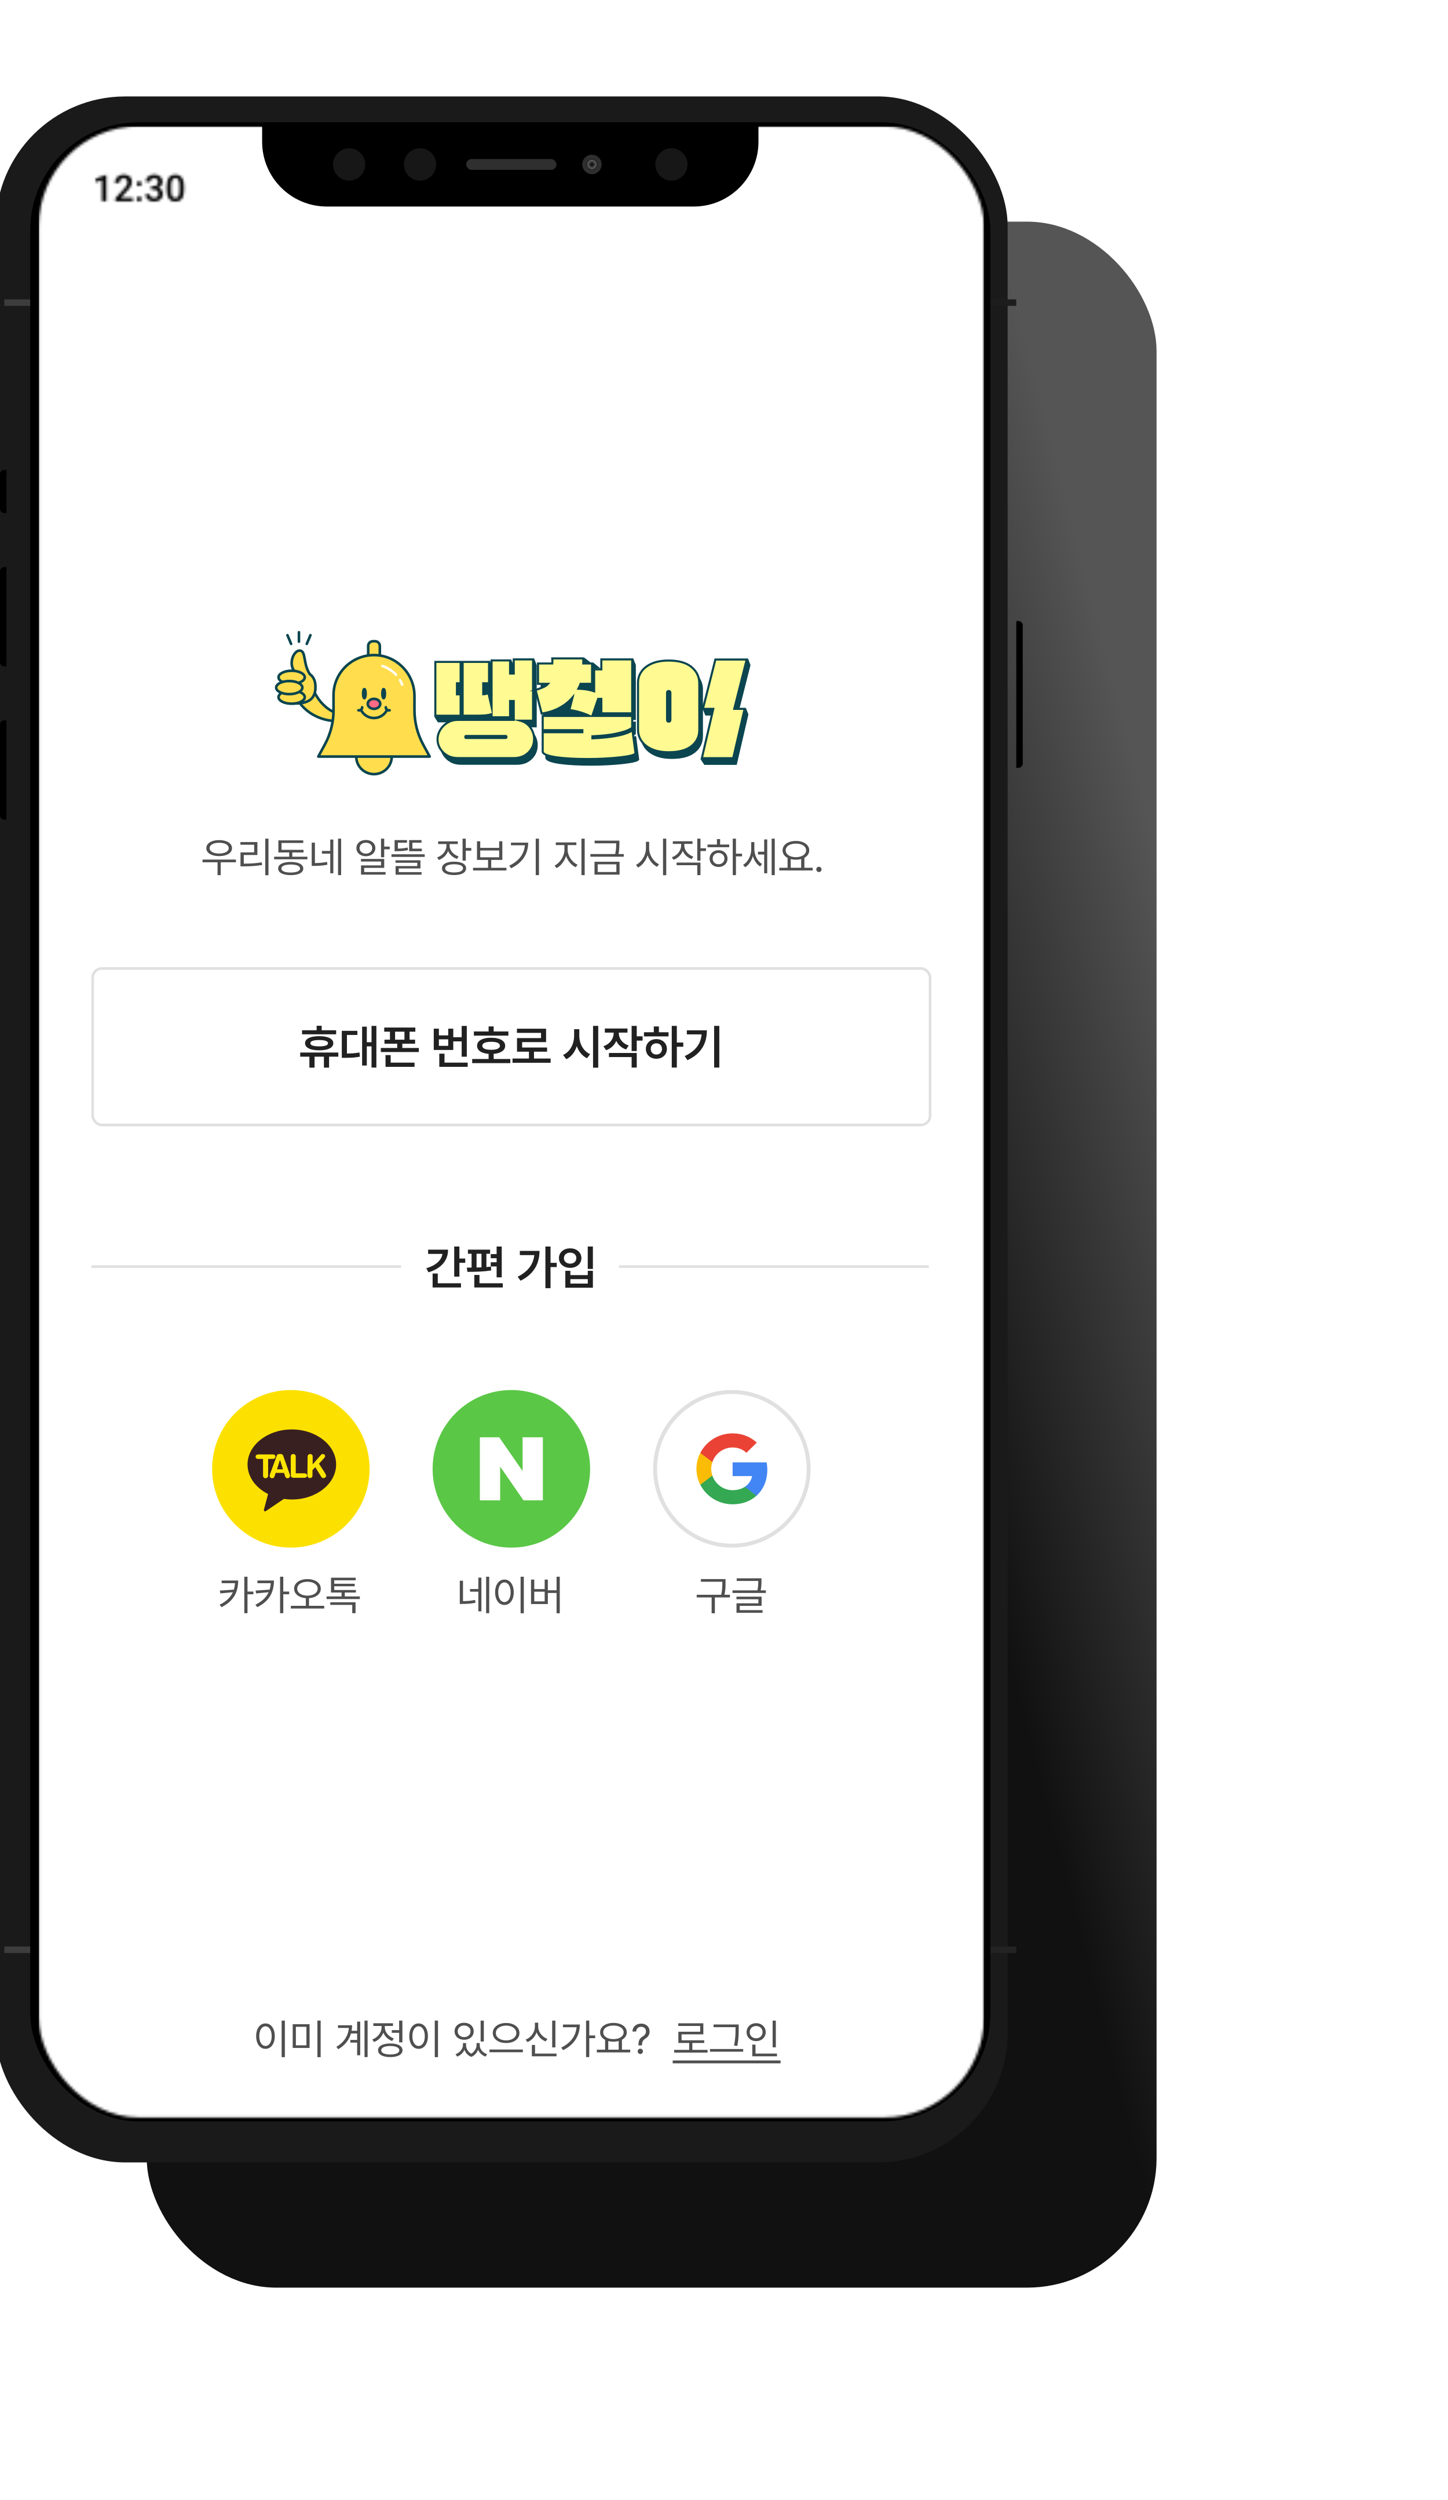 <svg width="561" height="968" viewBox="0 0 561 968" fill="none" xmlns="http://www.w3.org/2000/svg">
<g filter="url(#filter0_diii_123_2739)">
<rect x="2.508" y="33.999" width="391.244" height="800" rx="50.157" fill="url(#paint0_linear_123_2739)"/>
</g>
<g filter="url(#filter1_bi_123_2739)">
<rect x="1.672" y="33.999" width="392.059" height="800" rx="50.157" fill="#1A1A1A"/>
</g>
<rect x="383.699" y="756.256" width="2.508" height="10.031" transform="rotate(-90 383.699 756.256)" fill="#232323"/>
<rect x="383.699" y="118.43" width="2.508" height="10.031" transform="rotate(-90 383.699 118.43)" fill="#1D1D1D"/>
<rect x="11.703" y="47.374" width="371.996" height="774.086" rx="41.797" fill="black"/>
<mask id="mask0_123_2739" style="mask-type:alpha" maskUnits="userSpaceOnUse" x="15" y="48" width="367" height="772">
<rect x="15.047" y="48.913" width="366.144" height="771.007" rx="38.719" fill="white"/>
</mask>
<g mask="url(#mask0_123_2739)">
<g clip-path="url(#clip0_123_2739)">
<rect width="366.144" height="813.654" transform="translate(15.047 49.047)" fill="#F2F2F2"/>
<rect x="15.047" y="49.047" width="366.144" height="813.654" fill="white"/>
<path d="M110.37 796.586H109.115V782.426H110.37V796.586ZM102.853 783.523C103.553 783.523 104.175 783.724 104.721 784.127C105.266 784.529 105.693 785.104 106 785.851C106.307 786.598 106.461 787.464 106.461 788.449C106.461 789.434 106.307 790.298 106 791.039C105.693 791.781 105.266 792.353 104.721 792.756C104.175 793.158 103.553 793.36 102.853 793.36C102.154 793.36 101.532 793.158 100.986 792.756C100.441 792.353 100.014 791.781 99.707 791.039C99.4 790.298 99.246 789.434 99.246 788.449C99.246 787.464 99.4 786.598 99.707 785.851C100.014 785.104 100.441 784.529 100.986 784.127C101.532 783.724 102.154 783.523 102.853 783.523ZM102.853 784.635C102.387 784.635 101.971 784.794 101.606 785.112C101.24 785.43 100.957 785.877 100.756 786.455C100.554 787.032 100.454 787.697 100.454 788.449C100.454 789.207 100.554 789.874 100.756 790.451C100.957 791.024 101.24 791.466 101.606 791.778C101.971 792.091 102.387 792.247 102.853 792.247C103.325 792.247 103.741 792.091 104.101 791.778C104.466 791.466 104.75 791.024 104.951 790.451C105.152 789.874 105.253 789.207 105.253 788.449C105.253 787.692 105.152 787.027 104.951 786.455C104.75 785.877 104.466 785.43 104.101 785.112C103.741 784.794 103.325 784.635 102.853 784.635ZM119.94 793.01H113.409V783.825H119.94V793.01ZM114.632 791.993H118.717V784.826H114.632V791.993ZM124.231 796.586H122.975V782.426H124.231V796.586ZM139.032 787.4H135.854V786.367H139.032V787.4ZM139.017 790.944H135.743V789.911H139.017V790.944ZM142.417 796.554H141.225V782.426H142.417V796.554ZM139.557 795.839H138.365V782.808H139.557V795.839ZM136.41 784.238C136.405 785.499 136.217 786.69 135.846 787.813C135.481 788.936 134.901 789.983 134.106 790.952C133.317 791.916 132.305 792.766 131.071 793.503L130.308 792.597C131.41 791.945 132.324 791.198 133.049 790.356C133.775 789.509 134.313 788.592 134.662 787.607C135.017 786.622 135.197 785.573 135.203 784.46V784.238H136.41ZM135.695 785.271H130.944V784.238H135.695V785.271ZM155.023 787.146H151.797V786.113H155.023V787.146ZM155.897 790.849H154.641V782.426H155.897V790.849ZM151.209 791.294C152.183 791.294 153.026 791.397 153.735 791.604C154.445 791.81 154.991 792.109 155.372 792.501C155.754 792.893 155.944 793.365 155.944 793.916C155.944 794.467 155.754 794.938 155.372 795.33C154.991 795.722 154.445 796.021 153.735 796.228C153.026 796.44 152.183 796.549 151.209 796.554C150.229 796.549 149.384 796.44 148.674 796.228C147.969 796.021 147.426 795.722 147.045 795.33C146.664 794.938 146.473 794.467 146.473 793.916C146.473 793.365 146.664 792.893 147.045 792.501C147.426 792.109 147.972 791.81 148.682 791.604C149.392 791.397 150.234 791.294 151.209 791.294ZM151.209 792.263C150.488 792.263 149.866 792.329 149.341 792.462C148.817 792.594 148.414 792.785 148.134 793.034C147.853 793.283 147.712 793.577 147.712 793.916C147.712 794.255 147.853 794.546 148.134 794.79C148.414 795.034 148.817 795.222 149.341 795.354C149.866 795.486 150.488 795.553 151.209 795.553C151.924 795.553 152.544 795.486 153.068 795.354C153.598 795.222 154.003 795.034 154.284 794.79C154.564 794.546 154.705 794.255 154.705 793.916C154.705 793.577 154.564 793.283 154.284 793.034C154.003 792.785 153.598 792.594 153.068 792.462C152.544 792.329 151.924 792.263 151.209 792.263ZM148.873 785.032C148.873 785.88 148.706 786.682 148.372 787.44C148.038 788.197 147.569 788.86 146.966 789.426C146.367 789.993 145.678 790.425 144.9 790.722L144.248 789.72C144.942 789.471 145.559 789.106 146.099 788.624C146.645 788.137 147.072 787.583 147.379 786.963C147.686 786.338 147.84 785.695 147.84 785.032V783.856H148.873V785.032ZM149.095 785.016C149.095 785.626 149.241 786.216 149.532 786.788C149.823 787.355 150.234 787.861 150.764 788.306C151.293 788.751 151.897 789.09 152.575 789.323L151.924 790.324C151.166 790.049 150.496 789.644 149.913 789.109C149.336 788.574 148.886 787.954 148.563 787.249C148.24 786.539 148.078 785.795 148.078 785.016V783.856H149.095V785.016ZM152.257 784.508H144.645V783.459H152.257V784.508ZM169.694 796.586H168.438V782.426H169.694V796.586ZM162.177 783.523C162.876 783.523 163.499 783.724 164.044 784.127C164.59 784.529 165.016 785.104 165.324 785.851C165.631 786.598 165.784 787.464 165.784 788.449C165.784 789.434 165.631 790.298 165.324 791.039C165.016 791.781 164.59 792.353 164.044 792.756C163.499 793.158 162.876 793.36 162.177 793.36C161.478 793.36 160.855 793.158 160.31 792.756C159.764 792.353 159.338 791.781 159.031 791.039C158.723 790.298 158.57 789.434 158.57 788.449C158.57 787.464 158.723 786.598 159.031 785.851C159.338 785.104 159.764 784.529 160.31 784.127C160.855 783.724 161.478 783.523 162.177 783.523ZM162.177 784.635C161.711 784.635 161.295 784.794 160.93 785.112C160.564 785.43 160.281 785.877 160.079 786.455C159.878 787.032 159.777 787.697 159.777 788.449C159.777 789.207 159.878 789.874 160.079 790.451C160.281 791.024 160.564 791.466 160.93 791.778C161.295 792.091 161.711 792.247 162.177 792.247C162.649 792.247 163.064 792.091 163.425 791.778C163.79 791.466 164.073 791.024 164.275 790.451C164.476 789.874 164.577 789.207 164.577 788.449C164.577 787.692 164.476 787.027 164.275 786.455C164.073 785.877 163.79 785.43 163.425 785.112C163.064 784.794 162.649 784.635 162.177 784.635ZM180.348 791.913C180.342 792.528 180.21 793.129 179.95 793.717C179.696 794.305 179.325 794.83 178.838 795.29C178.356 795.757 177.784 796.114 177.122 796.363L176.486 795.441C177.063 795.224 177.569 794.928 178.004 794.551C178.443 794.17 178.777 793.749 179.005 793.288C179.238 792.827 179.357 792.369 179.362 791.913V791.135H180.348V791.913ZM180.57 791.913C180.565 792.396 180.66 792.87 180.856 793.336C181.057 793.797 181.351 794.22 181.738 794.607C182.125 794.994 182.594 795.298 183.145 795.521L182.62 796.474C181.958 796.225 181.402 795.86 180.952 795.378C180.507 794.901 180.175 794.363 179.958 793.765C179.746 793.166 179.643 792.549 179.648 791.913V791.135H180.57V791.913ZM185.576 791.913C185.571 792.486 185.457 793.071 185.234 793.669C185.017 794.268 184.683 794.819 184.233 795.322C183.788 795.825 183.25 796.21 182.62 796.474L182.08 795.521C182.615 795.277 183.076 794.951 183.462 794.544C183.854 794.136 184.148 793.701 184.344 793.24C184.546 792.774 184.644 792.332 184.638 791.913V791.135H185.576V791.913ZM185.862 791.913C185.857 792.401 185.968 792.875 186.196 793.336C186.429 793.797 186.763 794.212 187.197 794.583C187.631 794.949 188.145 795.235 188.738 795.441L188.119 796.363C187.441 796.125 186.858 795.778 186.371 795.322C185.883 794.872 185.512 794.353 185.258 793.765C185.004 793.177 184.877 792.56 184.877 791.913V791.135H185.862V791.913ZM187.451 790.515H186.212V782.442H187.451V790.515ZM179.823 783.268C180.533 783.268 181.169 783.406 181.73 783.682C182.292 783.957 182.731 784.346 183.049 784.85C183.367 785.353 183.526 785.928 183.526 786.574C183.526 787.21 183.367 787.776 183.049 788.274C182.731 788.772 182.292 789.159 181.73 789.434C181.169 789.71 180.533 789.848 179.823 789.848C179.113 789.848 178.478 789.71 177.916 789.434C177.355 789.159 176.915 788.772 176.597 788.274C176.279 787.776 176.12 787.21 176.12 786.574C176.12 785.928 176.279 785.353 176.597 784.85C176.915 784.346 177.355 783.957 177.916 783.682C178.478 783.406 179.113 783.268 179.823 783.268ZM179.823 784.333C179.346 784.328 178.92 784.421 178.544 784.611C178.168 784.797 177.871 785.061 177.654 785.406C177.442 785.75 177.339 786.139 177.344 786.574C177.339 787.003 177.442 787.387 177.654 787.726C177.871 788.06 178.165 788.325 178.536 788.521C178.912 788.717 179.341 788.815 179.823 788.815C180.3 788.815 180.726 788.717 181.102 788.521C181.479 788.325 181.773 788.06 181.984 787.726C182.196 787.387 182.302 787.003 182.302 786.574C182.302 786.139 182.196 785.75 181.984 785.406C181.773 785.061 181.476 784.797 181.095 784.611C180.718 784.421 180.295 784.328 179.823 784.333ZM196.084 783.348C197.064 783.348 197.946 783.509 198.73 783.833C199.519 784.156 200.136 784.611 200.581 785.199C201.026 785.787 201.248 786.463 201.248 787.225C201.248 787.994 201.026 788.674 200.581 789.267C200.136 789.855 199.519 790.311 198.73 790.634C197.946 790.952 197.064 791.108 196.084 791.103C195.104 791.108 194.222 790.952 193.438 790.634C192.659 790.311 192.044 789.855 191.594 789.267C191.144 788.674 190.919 787.994 190.919 787.225C190.919 786.463 191.144 785.787 191.594 785.199C192.044 784.611 192.659 784.156 193.438 783.833C194.222 783.509 195.104 783.348 196.084 783.348ZM196.084 784.365C195.331 784.365 194.653 784.484 194.049 784.722C193.446 784.961 192.969 785.3 192.619 785.74C192.275 786.174 192.105 786.669 192.111 787.225C192.105 787.787 192.275 788.285 192.619 788.719C192.969 789.154 193.443 789.49 194.041 789.728C194.645 789.967 195.326 790.086 196.084 790.086C196.836 790.086 197.514 789.967 198.118 789.728C198.722 789.49 199.193 789.154 199.532 788.719C199.871 788.285 200.041 787.787 200.041 787.225C200.041 786.669 199.868 786.174 199.524 785.74C199.18 785.3 198.706 784.961 198.102 784.722C197.503 784.484 196.83 784.365 196.084 784.365ZM202.583 794.679H189.647V793.63H202.583V794.679ZM215.173 792.803H213.933V782.442H215.173V792.803ZM215.618 796.252H206.051V795.203H215.618V796.252ZM207.29 795.712H206.051V791.85H207.29V795.712ZM208.292 784.651C208.286 785.562 208.117 786.426 207.783 787.241C207.455 788.057 206.991 788.77 206.392 789.379C205.799 789.983 205.113 790.441 204.335 790.753L203.651 789.784C204.356 789.509 204.978 789.109 205.518 788.584C206.064 788.06 206.488 787.458 206.79 786.78C207.092 786.097 207.243 785.387 207.243 784.651V783.237H208.292V784.651ZM208.514 784.651C208.509 785.355 208.654 786.034 208.951 786.685C209.253 787.331 209.674 787.898 210.214 788.386C210.755 788.873 211.375 789.244 212.074 789.498L211.422 790.499C210.638 790.197 209.95 789.76 209.356 789.188C208.763 788.611 208.299 787.933 207.966 787.154C207.632 786.375 207.465 785.541 207.465 784.651V783.237H208.514V784.651ZM228.302 796.554H227.063V782.426H228.302V796.554ZM230.591 789.228H227.985V788.179H230.591V789.228ZM224.647 783.952C224.642 785.324 224.414 786.622 223.964 787.845C223.519 789.064 222.814 790.189 221.85 791.222C220.886 792.25 219.657 793.132 218.163 793.868L217.464 792.883C218.773 792.231 219.869 791.466 220.754 790.587C221.644 789.702 222.309 788.722 222.748 787.647C223.193 786.571 223.418 785.408 223.424 784.158V783.952H224.647ZM224.059 785.001H218.116V783.952H224.059V785.001ZM235.663 793.948H234.44V789.72H235.663V793.948ZM240.955 793.948H239.7V789.72H240.955V793.948ZM244.165 794.742H231.23V793.693H244.165V794.742ZM237.666 783.316C238.667 783.321 239.557 783.475 240.336 783.777C241.12 784.074 241.731 784.5 242.171 785.056C242.611 785.607 242.831 786.24 242.831 786.955C242.831 787.676 242.611 788.309 242.171 788.854C241.731 789.4 241.12 789.824 240.336 790.126C239.557 790.428 238.667 790.579 237.666 790.579C236.665 790.579 235.772 790.428 234.988 790.126C234.209 789.824 233.6 789.4 233.16 788.854C232.721 788.309 232.501 787.676 232.501 786.955C232.501 786.24 232.721 785.607 233.16 785.056C233.6 784.5 234.209 784.074 234.988 783.777C235.772 783.475 236.665 783.321 237.666 783.316ZM237.666 784.349C236.898 784.344 236.212 784.45 235.608 784.667C235.009 784.879 234.543 785.183 234.209 785.581C233.876 785.978 233.709 786.436 233.709 786.955C233.709 787.474 233.876 787.933 234.209 788.33C234.543 788.727 235.009 789.037 235.608 789.26C236.212 789.482 236.898 789.593 237.666 789.593C238.429 789.593 239.109 789.482 239.708 789.26C240.306 789.037 240.775 788.727 241.114 788.33C241.453 787.933 241.623 787.474 241.623 786.955C241.623 786.436 241.453 785.978 241.114 785.581C240.775 785.183 240.306 784.879 239.708 784.667C239.109 784.45 238.429 784.344 237.666 784.349ZM247.347 791.945C247.352 791.262 247.421 790.708 247.554 790.285C247.691 789.855 247.882 789.514 248.126 789.26C248.369 789 248.698 788.746 249.111 788.497C249.339 788.359 249.54 788.195 249.715 788.004C249.895 787.813 250.033 787.599 250.128 787.36C250.223 787.122 250.271 786.86 250.271 786.574C250.271 786.224 250.189 785.914 250.025 785.644C249.86 785.374 249.633 785.167 249.341 785.024C249.05 784.876 248.73 784.805 248.38 784.81C248.062 784.805 247.765 784.868 247.49 785.001C247.215 785.128 246.981 785.332 246.791 785.612C246.605 785.888 246.499 786.235 246.473 786.653H245.027C245.053 786.028 245.215 785.485 245.511 785.024C245.813 784.564 246.213 784.211 246.711 783.968C247.215 783.724 247.771 783.602 248.38 783.602C249.031 783.602 249.606 783.732 250.104 783.991C250.607 784.251 250.994 784.611 251.264 785.072C251.534 785.533 251.669 786.055 251.669 786.637C251.669 787.241 251.534 787.768 251.264 788.219C250.994 788.664 250.605 789.042 250.096 789.355C249.757 789.561 249.492 789.776 249.302 789.999C249.111 790.216 248.968 790.481 248.873 790.793C248.777 791.1 248.724 791.484 248.714 791.945V792.025H247.347V791.945ZM248.078 795.362C247.893 795.362 247.72 795.314 247.561 795.219C247.408 795.124 247.283 794.999 247.188 794.845C247.098 794.687 247.056 794.514 247.061 794.329C247.056 794.149 247.098 793.979 247.188 793.82C247.283 793.662 247.408 793.537 247.561 793.447C247.72 793.357 247.893 793.312 248.078 793.312C248.263 793.312 248.433 793.357 248.586 793.447C248.745 793.537 248.87 793.662 248.96 793.82C249.05 793.979 249.095 794.149 249.095 794.329C249.095 794.514 249.05 794.687 248.96 794.845C248.87 794.999 248.745 795.124 248.586 795.219C248.433 795.314 248.263 795.362 248.078 795.362Z" fill="#4F4F4F"/>
<path d="M274.134 794.806H261.198V793.757H274.134V794.806ZM268.238 794.218H267.014V790.722H268.238V794.218ZM272.497 787.75H264.059V790.61H262.819V786.733H271.273V784.508H262.787V783.475H272.497V787.75ZM272.831 791.087H262.819V790.054H272.831V791.087ZM285.643 784.969H276.457V783.936H285.643V784.969ZM287.931 794.472H275.059V793.439H287.931V794.472ZM286.199 785.446C286.199 786.219 286.191 786.908 286.175 787.511C286.159 788.115 286.112 788.817 286.032 789.617C285.953 790.412 285.833 791.278 285.674 792.215L284.403 792.088C284.578 791.209 284.705 790.377 284.785 789.593C284.869 788.809 284.922 788.11 284.943 787.496C284.965 786.876 284.975 786.187 284.975 785.43V785.35V783.936H286.199V785.35V785.446ZM300.584 792.772H299.345V782.442H300.584V792.772ZM301.029 796.252H291.462V795.203H301.029V796.252ZM292.702 795.553H291.462V791.723H292.702V795.553ZM292.956 783.427C293.655 783.427 294.286 783.576 294.847 783.872C295.409 784.169 295.851 784.579 296.174 785.104C296.497 785.628 296.659 786.224 296.659 786.892C296.659 787.564 296.497 788.166 296.174 788.695C295.851 789.22 295.409 789.63 294.847 789.927C294.286 790.224 293.655 790.372 292.956 790.372C292.257 790.372 291.626 790.224 291.065 789.927C290.503 789.63 290.061 789.22 289.738 788.695C289.415 788.166 289.253 787.564 289.253 786.892C289.253 786.224 289.415 785.628 289.738 785.104C290.061 784.579 290.503 784.169 291.065 783.872C291.626 783.576 292.257 783.427 292.956 783.427ZM292.956 784.524C292.485 784.524 292.058 784.624 291.677 784.826C291.301 785.027 291.004 785.308 290.787 785.668C290.575 786.028 290.472 786.436 290.477 786.892C290.472 787.353 290.575 787.766 290.787 788.131C291.004 788.491 291.301 788.772 291.677 788.973C292.058 789.175 292.485 789.275 292.956 789.275C293.422 789.275 293.843 789.175 294.219 788.973C294.596 788.772 294.892 788.491 295.109 788.131C295.327 787.766 295.435 787.353 295.435 786.892C295.435 786.436 295.327 786.028 295.109 785.668C294.892 785.308 294.596 785.027 294.219 784.826C293.843 784.624 293.422 784.524 292.956 784.524Z" fill="#4F4F4F"/>
<path d="M260.626 797.865H302.412V798.969H260.626V797.865Z" fill="#4F4F4F"/>
<mask id="mask1_123_2739" style="mask-type:alpha" maskUnits="userSpaceOnUse" x="37" y="0" width="321" height="79">
<path fill-rule="evenodd" clip-rule="evenodd" d="M355.699 2.328V0.972H351.631V2.328H350.953L350.949 2.328H350.614C350.052 2.328 349.597 2.783 349.597 3.345V13.515C349.597 14.077 350.052 14.532 350.614 14.532H356.716C357.278 14.532 357.734 14.077 357.734 13.515V3.345C357.734 2.783 357.278 2.328 356.716 2.328H356.382L356.377 2.328H355.699ZM324.362 4.848C324.597 4.555 324.548 4.121 324.24 3.908C323.145 3.153 320.555 1.65 317.051 1.65C313.543 1.65 310.957 3.153 309.863 3.908C309.554 4.121 309.506 4.555 309.741 4.848L316.014 12.677C316.546 13.343 317.557 13.343 318.089 12.677L324.362 4.848ZM340.106 2.609C340.106 2.005 339.376 1.702 338.948 2.129L327.703 13.375C327.275 13.802 327.578 14.533 328.182 14.533H338.75C339.499 14.533 340.106 13.925 340.106 13.176V2.609ZM41.204 77.908V67.75H41.002L37.046 69.197V70.58L39.528 69.739V77.908H41.204ZM51.508 77.908V76.573H46.836L49.026 74.161C49.331 73.845 49.612 73.535 49.867 73.229C50.122 72.918 50.342 72.61 50.527 72.304C50.717 71.994 50.863 71.683 50.965 71.373C51.067 71.062 51.118 70.749 51.118 70.434C51.118 69.864 50.993 69.37 50.743 68.953C50.497 68.536 50.138 68.214 49.665 67.987C49.193 67.76 48.618 67.646 47.941 67.646C47.223 67.646 46.608 67.792 46.099 68.084C45.589 68.371 45.199 68.761 44.931 69.252C44.662 69.739 44.527 70.276 44.527 70.865H46.203C46.203 70.499 46.268 70.174 46.398 69.892C46.527 69.604 46.72 69.38 46.975 69.217C47.23 69.055 47.545 68.974 47.92 68.974C48.245 68.974 48.52 69.046 48.748 69.189C48.975 69.329 49.146 69.521 49.262 69.767C49.383 70.008 49.443 70.288 49.443 70.608C49.443 70.835 49.399 71.069 49.311 71.31C49.227 71.546 49.081 71.813 48.873 72.11C48.664 72.406 48.379 72.758 48.017 73.166L44.722 76.761V77.908H51.508ZM53.197 76.42C53.021 76.596 52.933 76.814 52.933 77.074C52.933 77.333 53.021 77.551 53.197 77.727C53.373 77.903 53.612 77.991 53.913 77.991C54.219 77.991 54.458 77.903 54.629 77.727C54.806 77.551 54.894 77.333 54.894 77.074C54.894 76.814 54.806 76.596 54.629 76.42C54.458 76.239 54.219 76.149 53.913 76.149C53.612 76.149 53.373 76.239 53.197 76.42ZM53.204 70.497C53.028 70.673 52.94 70.891 52.94 71.15C52.94 71.41 53.028 71.628 53.204 71.804C53.38 71.98 53.619 72.068 53.92 72.068C54.226 72.068 54.465 71.98 54.636 71.804C54.812 71.628 54.901 71.41 54.901 71.15C54.901 70.891 54.812 70.673 54.636 70.497C54.465 70.316 54.226 70.225 53.92 70.225C53.619 70.225 53.38 70.316 53.204 70.497ZM59.538 72.089H58.537V72.478V73.02V73.396H59.538C59.922 73.396 60.256 73.456 60.539 73.577C60.822 73.692 61.04 73.873 61.193 74.119C61.346 74.365 61.422 74.684 61.422 75.078C61.422 75.426 61.352 75.723 61.213 75.968C61.079 76.214 60.884 76.399 60.629 76.525C60.374 76.65 60.071 76.712 59.719 76.712C59.385 76.712 59.088 76.647 58.829 76.517C58.574 76.388 58.374 76.209 58.231 75.982C58.092 75.75 58.022 75.484 58.022 75.183H56.347C56.347 75.655 56.437 76.073 56.618 76.434C56.803 76.791 57.053 77.09 57.369 77.331C57.684 77.567 58.041 77.746 58.439 77.866C58.838 77.987 59.255 78.047 59.691 78.047C60.177 78.047 60.627 77.982 61.04 77.852C61.457 77.723 61.821 77.53 62.131 77.275C62.442 77.02 62.68 76.71 62.847 76.344C63.019 75.973 63.105 75.551 63.105 75.078C63.105 74.731 63.042 74.402 62.917 74.091C62.796 73.781 62.604 73.505 62.34 73.264C62.089 73.031 61.768 72.846 61.376 72.709C61.678 72.571 61.937 72.403 62.152 72.207C62.416 71.961 62.615 71.69 62.75 71.394C62.884 71.097 62.952 70.805 62.952 70.517C62.952 69.887 62.815 69.359 62.541 68.932C62.268 68.506 61.886 68.186 61.394 67.973C60.907 67.755 60.337 67.646 59.684 67.646C59.072 67.646 58.52 67.767 58.029 68.008C57.542 68.244 57.158 68.571 56.875 68.988C56.592 69.405 56.451 69.882 56.451 70.42H58.133C58.133 70.124 58.203 69.869 58.342 69.655C58.481 69.438 58.669 69.271 58.905 69.155C59.146 69.034 59.415 68.974 59.712 68.974C60.064 68.974 60.354 69.037 60.581 69.162C60.812 69.287 60.984 69.465 61.095 69.697C61.211 69.924 61.269 70.198 61.269 70.517C61.269 70.823 61.206 71.094 61.081 71.331C60.956 71.567 60.764 71.753 60.504 71.887C60.249 72.022 59.927 72.089 59.538 72.089ZM71.26 73.653V71.998C71.26 71.363 71.209 70.807 71.107 70.33C71.005 69.848 70.856 69.438 70.662 69.099C70.472 68.756 70.24 68.478 69.967 68.265C69.698 68.052 69.392 67.896 69.049 67.799C68.71 67.697 68.34 67.646 67.936 67.646C67.436 67.646 66.982 67.725 66.574 67.882C66.171 68.04 65.823 68.293 65.531 68.64C65.239 68.983 65.014 69.431 64.856 69.982C64.699 70.529 64.62 71.201 64.62 71.998V73.653C64.62 74.288 64.671 74.847 64.773 75.329C64.88 75.811 65.028 76.225 65.218 76.573C65.413 76.916 65.647 77.197 65.92 77.414C66.194 77.632 66.5 77.792 66.838 77.894C67.181 77.996 67.552 78.047 67.95 78.047C68.451 78.047 68.903 77.966 69.306 77.804C69.714 77.641 70.064 77.387 70.356 77.039C70.648 76.691 70.87 76.239 71.023 75.683C71.181 75.122 71.26 74.446 71.26 73.653ZM69.584 71.748V73.889C69.584 74.395 69.549 74.828 69.48 75.19C69.41 75.551 69.306 75.845 69.167 76.073C69.028 76.295 68.856 76.457 68.653 76.559C68.449 76.661 68.215 76.712 67.95 76.712C67.742 76.712 67.549 76.68 67.373 76.615C67.202 76.55 67.049 76.448 66.914 76.309C66.785 76.165 66.673 75.984 66.581 75.767C66.488 75.544 66.418 75.278 66.372 74.967C66.326 74.656 66.303 74.297 66.303 73.889V71.748C66.303 71.243 66.337 70.814 66.407 70.462C66.481 70.105 66.588 69.818 66.727 69.6C66.866 69.382 67.037 69.224 67.241 69.127C67.445 69.025 67.677 68.974 67.936 68.974C68.15 68.974 68.342 69.007 68.513 69.071C68.685 69.132 68.838 69.231 68.972 69.37C69.107 69.505 69.218 69.681 69.306 69.899C69.399 70.112 69.468 70.374 69.515 70.684C69.561 70.99 69.584 71.345 69.584 71.748Z" fill="white"/>
</mask>
<g mask="url(#mask1_123_2739)">
<g filter="url(#filter2_b_123_2739)">
<rect x="35.864" y="61.203" width="325.458" height="24.409" fill="white" style="mix-blend-mode:multiply"/>
</g>
<rect x="35.864" y="61.203" width="325.458" height="24.409" fill="white" style="mix-blend-mode:saturation"/>
<rect x="35.864" y="61.203" width="325.458" height="24.409" fill="white" style="mix-blend-mode:difference"/>
<rect x="35.864" y="61.203" width="325.458" height="24.409" fill="white" style="mix-blend-mode:saturation"/>
<rect x="35.864" y="61.203" width="325.458" height="24.409" fill="white" style="mix-blend-mode:overlay"/>
<rect x="35.864" y="61.203" width="325.458" height="24.409" fill="black" style="mix-blend-mode:overlay"/>
<rect x="35.864" y="61.203" width="325.458" height="24.409" fill="white" style="mix-blend-mode:overlay"/>
<rect x="35.864" y="61.203" width="325.458" height="24.409" fill="black" style="mix-blend-mode:overlay"/>
</g>
<g clip-path="url(#clip1_123_2739)">
<path d="M204.009 281.656H207.943V257.529L206.932 254.946C206.932 254.946 206.586 257.063 206.586 257.135C206.586 257.179 206.674 257.37 206.755 257.529H200.055V263.002H199.04V257.923H198.795L199 257.565L198.034 255.336C198.034 255.336 197.836 256.9 197.7 257.923H191.463V274.309L190.617 270.567L190.412 270.627C189.921 270.77 189.522 270.87 189.232 270.93C189.027 270.969 188.825 270.997 188.632 271.009V268.705L189.425 268.78L190.227 270.472L190.44 267.165H190.891V258.492H190.351L190.456 257.684L189.884 255.917C189.884 255.917 189.687 257.469 189.55 258.492H180.253V277.274L179.859 277.306V271.057H178.441V269.561C178.586 269.859 178.755 270.09 178.848 269.831C179.037 269.306 179.246 268.402 179.246 268.156C179.246 268.032 179.194 267.579 179.142 267.161H179.859V258.488H169.668V277.445H169.088C169.04 277.445 168.254 277.528 168.254 277.528L169.664 279.725H179.854V278.726C179.975 278.718 180.108 278.707 180.249 278.699V279.729H185.81C187.227 279.729 188.411 279.686 189.329 279.598C190.134 279.522 190.851 279.399 191.455 279.228V280.342H199.032V274.038H200.047V280.951H178.546C177.068 280.951 175.715 281.313 174.524 282.03C173.336 282.742 172.373 283.678 171.665 284.808C170.956 285.942 170.566 287.18 170.505 288.501C170.505 289.934 170.864 291.244 171.576 292.39C172.285 293.536 173.255 294.459 174.463 295.132C175.667 295.805 177.044 296.143 178.55 296.143H200.341C201.875 296.143 203.256 295.809 204.448 295.156C205.64 294.499 206.598 293.584 207.29 292.438C207.987 291.287 208.337 289.966 208.337 288.505C208.337 286.925 207.854 285.429 206.908 284.06C206.167 282.993 205.197 282.189 204.005 281.656H204.009ZM197.212 287.928C197.148 287.948 197.088 287.956 197.023 287.956H181.876C181.791 287.956 181.735 287.948 181.695 287.936C181.687 287.912 181.678 287.861 181.678 287.761C181.678 287.662 181.687 287.61 181.695 287.586C181.735 287.574 181.791 287.566 181.876 287.566H197.023C197.088 287.566 197.156 287.578 197.196 287.578C197.196 287.578 197.22 287.618 197.22 287.761C197.22 287.872 197.204 287.92 197.212 287.928Z" fill="#0B454F"/>
<path d="M246.242 284.995L246.125 285.035C246.053 285.059 245.888 285.134 245.244 285.512C244.789 285.779 243.999 286.089 242.896 286.436C241.789 286.782 240.235 287.108 238.274 287.415C236.353 287.713 233.885 287.936 230.934 288.079V287.689C234.59 287.51 237.569 287.184 239.788 286.71C242.051 286.229 243.714 285.735 244.728 285.25C246.222 284.533 246.347 284.283 246.347 284.087V279.423H230.97L231.735 277.178C232.343 277.123 233.261 277.027 233.986 276.955V278.814H246.347V257.529L245.336 254.946L245.062 257.529H233.986V261.382H231.195V269.795C230.35 269.517 229.456 269.302 228.526 269.155C227.596 269.007 226.617 268.916 225.603 268.876C225.703 268.673 225.804 268.466 225.909 268.251C226.042 267.977 226.162 267.686 226.271 267.38H230.801V259.101H227.39V258.337C227.39 258.019 227.374 257.676 227.346 257.314L227.33 257.131H214.969L214.985 257.346C215.037 257.987 215.041 258.576 215.001 259.101H209.449V267.38H213.064C212.662 267.738 212.167 268.04 211.587 268.291C210.814 268.621 209.827 268.995 208.656 269.401L208.482 269.461L210.918 278.917L211.1 278.89C213.161 278.587 215.066 278.046 216.781 277.286C217.546 277.222 220.034 277.123 221.653 277.063L221.536 277.513L221.77 277.532C222.7 277.62 223.678 277.795 224.685 278.054C225.691 278.313 226.646 278.607 227.523 278.925C227.994 279.097 228.421 279.26 228.792 279.415H211.269V285.329H226.638V285.719H211.269V293.361C211.269 293.974 211.804 294.491 212.859 294.905C213.842 295.287 215.19 295.602 216.869 295.836C218.532 296.067 220.437 296.238 222.535 296.342C224.628 296.445 226.815 296.497 229.033 296.497C231.252 296.497 233.45 296.437 235.576 296.322C237.698 296.207 239.651 296.051 241.39 295.86C243.138 295.669 244.567 295.438 245.646 295.176C246.814 294.893 247.442 294.579 247.619 294.189L247.643 294.137L246.476 285.214L246.25 284.991L246.242 284.995ZM233.088 273.206H233.982V276.251C233.672 276.104 233.317 275.936 233.257 275.921C233.144 275.889 232.762 276.191 232.951 275.511C233.14 274.834 232.975 274.269 232.975 274.269L232.705 274.321L233.088 273.206ZM222.043 275.507L220.699 274.949C221.391 274.412 222.039 273.835 222.631 273.214L222.047 275.507H222.043Z" fill="#0B454F"/>
<path d="M272.341 266.564C272.221 264.092 271.129 262.019 269.1 260.399C267.079 258.787 264.107 257.967 260.27 257.967C257.713 257.967 255.511 258.357 253.723 259.121C251.923 259.894 250.538 260.952 249.608 262.278C248.674 263.603 248.199 265.095 248.199 266.703V285.095C248.227 286.735 248.726 288.235 249.677 289.564C250.623 290.886 252.008 291.948 253.792 292.717C255.563 293.485 257.746 293.871 260.274 293.871C264.2 293.871 267.224 293.055 269.257 291.443C271.307 289.819 272.345 287.654 272.345 285.003V266.564H272.341ZM260.733 281.194C260.733 281.194 260.729 281.262 260.657 281.481C260.62 281.592 260.399 281.608 260.27 281.608C260.073 281.608 259.956 281.565 259.928 281.481C259.851 281.262 259.851 281.198 259.851 281.194V270.644C259.851 270.608 259.863 270.512 259.928 270.313C259.956 270.23 260.069 270.186 260.27 270.186C260.399 270.186 260.616 270.202 260.657 270.313C260.725 270.516 260.733 270.608 260.733 270.644V281.194Z" fill="#0B454F"/>
<path d="M229.794 256.522L229.698 258.934L232.605 258.819L229.794 256.522Z" fill="#0B454F"/>
<path d="M226.287 254.576L226.17 256.661H228.981L226.287 254.576Z" fill="#0B454F"/>
<path d="M288.185 276.673H285.93L290.762 257.569L289.812 254.982C289.812 254.982 289.011 257.055 288.962 257.179C288.934 257.254 288.942 257.433 288.954 257.569H278.212L273.908 274.583C273.215 274.675 272.341 274.794 272.341 274.794L273.275 277.071H277.306L273.449 293.719C272.776 293.803 271.415 293.99 271.415 293.99L272.881 296.175H285.431L289.953 276.669L288.991 274.09C288.991 274.09 288.379 275.988 288.185 276.669V276.673Z" fill="#0B454F"/>
<path d="M178.453 277.142H168.665V256.303H178.453V264.577H177.036V268.868H178.453V277.142ZM206.534 279.069H201.662C203.317 279.534 204.605 280.442 205.535 281.783C206.465 283.124 206.928 284.569 206.928 286.117C206.928 287.546 206.59 288.823 205.91 289.946C205.229 291.068 204.307 291.952 203.139 292.593C201.972 293.233 200.639 293.556 199.129 293.556H177.338C175.86 293.556 174.532 293.229 173.352 292.569C172.172 291.912 171.234 291.02 170.542 289.898C169.849 288.776 169.503 287.514 169.503 286.113C169.563 284.828 169.938 283.634 170.63 282.523C171.323 281.413 172.253 280.509 173.42 279.809C174.588 279.108 175.893 278.758 177.338 278.758H199.041V271.447H197.623V277.751H190.448V276.569C189.8 276.772 189.015 276.919 188.101 277.007C187.187 277.094 186.019 277.138 184.602 277.138H179.243V256.303H189.474V264.577H187.215V268.824C187.481 268.824 187.763 268.796 188.056 268.736C188.35 268.677 188.749 268.577 189.252 268.43L190.448 273.727V255.734H197.623V260.812H199.041V255.34H206.526V279.069H206.534ZM180.668 285.767H195.815C195.904 285.767 195.993 285.751 196.081 285.723C196.17 285.695 196.214 285.576 196.214 285.373C196.214 285.17 196.17 285.05 196.081 285.023C195.993 284.995 195.904 284.979 195.815 284.979H180.668C180.551 284.979 180.455 284.995 180.382 285.023C180.31 285.05 180.273 285.17 180.273 285.373C180.273 285.576 180.31 285.695 180.382 285.723C180.455 285.751 180.551 285.767 180.668 285.767Z" fill="#FFFA92" stroke="#0B454F" stroke-width="0.805" stroke-miterlimit="10"/>
<path d="M207.508 267.205C208.688 266.795 209.67 266.424 210.451 266.086C211.232 265.752 211.861 265.322 212.336 264.793H208.438V256.916H213.974C214.035 256.331 214.035 255.675 213.974 254.946H225.933C225.961 255.296 225.977 255.631 225.977 255.953V256.916H229.388V264.797H224.914C224.797 265.147 224.665 265.477 224.516 265.784C224.367 266.09 224.222 266.389 224.073 266.679C225.196 266.707 226.263 266.803 227.286 266.966C228.304 267.125 229.271 267.368 230.185 267.686V259.193H232.975V255.34H244.934V276.223H232.975V270.619H231.735L229.476 277.23H244.934V281.696C244.934 281.871 244.43 282.201 243.428 282.683C242.425 283.164 240.794 283.646 238.536 284.127C236.277 284.609 233.273 284.939 229.52 285.114V285.902C232.593 285.755 235.117 285.528 237.094 285.222C239.071 284.915 240.621 284.589 241.745 284.239C242.868 283.889 243.665 283.574 244.136 283.296C244.607 283.017 244.889 282.866 244.978 282.838L245.066 282.925L246.218 291.725C246.069 292.048 245.457 292.338 244.382 292.601C243.303 292.863 241.894 293.09 240.15 293.281C238.407 293.472 236.474 293.624 234.348 293.739C232.222 293.855 230.044 293.914 227.813 293.914C225.583 293.914 223.42 293.862 221.323 293.759C219.225 293.656 217.345 293.488 215.678 293.254C214.011 293.019 212.69 292.712 211.716 292.334C210.741 291.956 210.254 291.502 210.254 290.977V283.534H225.623V282.746H210.254V277.23H228.502C227.97 276.967 227.262 276.677 226.376 276.355C225.49 276.032 224.54 275.742 223.521 275.479C222.502 275.216 221.52 275.041 220.578 274.954L221.818 270.094C220.429 271.698 218.734 273.043 216.725 274.122C214.715 275.2 212.428 275.933 209.859 276.311L207.512 267.205H207.508Z" fill="#FFFA92" stroke="#0B454F" stroke-width="0.805" stroke-miterlimit="10"/>
<path d="M270.932 264.183V282.615C270.932 285.214 269.929 287.307 267.92 288.899C265.911 290.491 262.96 291.287 259.062 291.287C256.554 291.287 254.42 290.909 252.66 290.149C250.905 289.389 249.56 288.362 248.63 287.064C247.7 285.767 247.22 284.314 247.188 282.71V264.315C247.188 262.739 247.647 261.302 248.561 260.004C249.475 258.707 250.82 257.676 252.592 256.92C254.363 256.16 256.517 255.782 259.058 255.782C262.867 255.782 265.77 256.578 267.763 258.166C269.756 259.758 270.811 261.764 270.928 264.183H270.932ZM259.726 278.806V268.255C259.726 268.167 259.698 268.036 259.638 267.861C259.578 267.686 259.388 267.598 259.062 267.598C258.768 267.598 258.591 267.686 258.531 267.861C258.47 268.036 258.442 268.167 258.442 268.255V278.806C258.442 278.866 258.47 278.981 258.531 279.156C258.591 279.331 258.768 279.419 259.062 279.419C259.388 279.419 259.578 279.331 259.638 279.156C259.698 278.981 259.726 278.866 259.726 278.806Z" fill="#FFFA92" stroke="#0B454F" stroke-width="0.805" stroke-miterlimit="10"/>
<path d="M289.296 255.38H277.161L272.329 274.488H276.352L271.927 293.591H284.062L288.491 274.484H284.465L289.296 255.38Z" fill="#FFFA92" stroke="#0B454F" stroke-width="0.805" stroke-miterlimit="10"/>
<path d="M115.799 271.713C115.799 271.713 120.208 279.248 131.139 279.248V276.37C131.139 276.37 123.71 274.949 120.489 264.661" fill="#FFDD4D"/>
<path d="M115.799 271.713C115.799 271.713 120.208 279.248 131.139 279.248V276.37C131.139 276.37 123.71 274.949 120.489 264.661" stroke="#0B454F" stroke-width="1.007" stroke-linecap="round" stroke-linejoin="round"/>
<path d="M120.002 261.023C120.002 261.023 120.002 261.015 120.002 261.011C117.317 256.88 118.669 251.921 116.06 251.921C113.802 251.921 111.74 256.804 113.946 259.73H113.918C110.379 259.73 109.409 262.567 109.409 266.066C109.409 269.564 110.379 272.402 113.918 272.402C117.457 272.402 122.225 272.02 122.225 266.066C122.225 263.471 121.319 261.935 120.002 261.027V261.023Z" fill="#FFDD4D" stroke="#0B454F" stroke-width="1.007" stroke-linecap="round" stroke-linejoin="round"/>
<path d="M112.988 264.8C115.792 264.8 118.065 263.665 118.065 262.265C118.065 260.865 115.792 259.73 112.988 259.73C110.184 259.73 107.911 260.865 107.911 262.265C107.911 263.665 110.184 264.8 112.988 264.8Z" fill="#FFDD4D" stroke="#0B454F" stroke-width="1.007" stroke-linecap="round" stroke-linejoin="round"/>
<path d="M112.988 272.49C115.792 272.49 118.065 271.355 118.065 269.955C118.065 268.554 115.792 267.419 112.988 267.419C110.184 267.419 107.911 268.554 107.911 269.955C107.911 271.355 110.184 272.49 112.988 272.49Z" fill="#FFDD4D" stroke="#0B454F" stroke-width="1.007" stroke-linecap="round" stroke-linejoin="round"/>
<path d="M112.074 268.784C114.878 268.784 117.151 267.649 117.151 266.249C117.151 264.849 114.878 263.714 112.074 263.714C109.27 263.714 106.997 264.849 106.997 266.249C106.997 267.649 109.27 268.784 112.074 268.784Z" fill="#FFDD4D" stroke="#0B454F" stroke-width="1.007" stroke-linecap="round" stroke-linejoin="round"/>
<path d="M115.818 248.47V244.821" stroke="#0B454F" stroke-width="1.007" stroke-linecap="round" stroke-linejoin="round"/>
<path d="M112.783 249.326L111.365 245.959" stroke="#0B454F" stroke-width="1.007" stroke-linecap="round" stroke-linejoin="round"/>
<path d="M118.854 249.326L120.272 245.959" stroke="#0B454F" stroke-width="1.007" stroke-linecap="round" stroke-linejoin="round"/>
<path d="M144.897 299.764C148.698 299.764 151.778 296.719 151.778 292.963C151.778 289.206 148.698 286.161 144.897 286.161C141.097 286.161 138.016 289.206 138.016 292.963C138.016 296.719 141.097 299.764 144.897 299.764Z" fill="#FFDD4D" stroke="#0B454F" stroke-width="1.007" stroke-linecap="round" stroke-linejoin="round"/>
<path d="M145.324 248.307H144.475C143.463 248.307 142.643 249.118 142.643 250.118V255.523C142.643 256.523 143.463 257.334 144.475 257.334H145.324C146.336 257.334 147.156 256.523 147.156 255.523V250.118C147.156 249.118 146.336 248.307 145.324 248.307Z" fill="#FFDD4D" stroke="#0B454F" stroke-width="1.007" stroke-linecap="round" stroke-linejoin="round"/>
<path d="M160.576 275.021V269.485C160.576 261.039 153.876 253.903 145.336 253.672C136.474 253.433 129.219 260.462 129.219 269.162V275.021C129.219 279.661 128.059 284.226 125.84 288.318L123.32 292.962H166.475L163.954 288.318C161.736 284.23 160.576 279.661 160.576 275.021Z" fill="#FFDD4D" stroke="#0B454F" stroke-width="1.007" stroke-linecap="round" stroke-linejoin="round"/>
<path d="M139.832 274.841C140.722 276.728 142.655 278.037 144.897 278.037C147.14 278.037 149.073 276.728 149.962 274.841" stroke="#0B454F" stroke-width="1.007" stroke-linecap="round" stroke-linejoin="round"/>
<path d="M140.303 273.87C140.375 274.145 140.21 274.527 139.868 274.802C139.526 275.076 139.111 275.16 138.854 275.033" stroke="#0B454F" stroke-width="1.007" stroke-linecap="round" stroke-linejoin="round"/>
<path d="M149.491 273.87C149.419 274.145 149.584 274.527 149.926 274.802C150.269 275.076 150.683 275.16 150.941 275.033" stroke="#0B454F" stroke-width="1.007" stroke-linecap="round" stroke-linejoin="round"/>
<path d="M144.897 274.487C146.231 274.487 147.313 273.62 147.313 272.549C147.313 271.479 146.231 270.611 144.897 270.611C143.563 270.611 142.481 271.479 142.481 272.549C142.481 273.62 143.563 274.487 144.897 274.487Z" fill="#FF6A87" stroke="#0B454F" stroke-width="1.007" stroke-linecap="round" stroke-linejoin="round"/>
<path d="M141.165 270.348C141.432 270.348 141.648 269.564 141.648 268.597C141.648 267.63 141.432 266.846 141.165 266.846C140.898 266.846 140.682 267.63 140.682 268.597C140.682 269.564 140.898 270.348 141.165 270.348Z" fill="#0B454F" stroke="#0B454F" stroke-width="1.007" stroke-linecap="round" stroke-linejoin="round"/>
<path d="M148.634 270.348C148.901 270.348 149.117 269.564 149.117 268.597C149.117 267.63 148.901 266.846 148.634 266.846C148.367 266.846 148.151 267.63 148.151 268.597C148.151 269.564 148.367 270.348 148.634 270.348Z" fill="#0B454F" stroke="#0B454F" stroke-width="1.007" stroke-linecap="round" stroke-linejoin="round"/>
<path opacity="0.9" d="M154.988 263.391C155.29 263.917 155.567 264.486 155.805 265.107" stroke="white" stroke-width="1.007" stroke-miterlimit="10" stroke-linecap="round"/>
<path opacity="0.9" d="M148.151 257.887C148.151 257.887 151.013 258.647 153.429 261.274" stroke="white" stroke-width="1.007" stroke-miterlimit="10" stroke-linecap="round"/>
</g>
<path d="M91.407 333.899H78.471V332.85H91.407V333.899ZM85.511 338.873H84.287V333.47H85.511V338.873ZM84.907 325.318C85.892 325.318 86.761 325.445 87.513 325.699C88.266 325.953 88.848 326.316 89.261 326.788C89.674 327.254 89.881 327.802 89.881 328.433C89.881 329.052 89.674 329.595 89.261 330.061C88.848 330.522 88.263 330.877 87.505 331.126C86.753 331.375 85.887 331.5 84.907 331.5C83.922 331.5 83.056 331.375 82.309 331.126C81.562 330.877 80.979 330.522 80.561 330.061C80.142 329.595 79.933 329.052 79.933 328.433C79.933 327.802 80.142 327.254 80.561 326.788C80.979 326.316 81.562 325.953 82.309 325.699C83.056 325.445 83.922 325.318 84.907 325.318ZM84.907 326.335C84.176 326.335 83.532 326.42 82.976 326.589C82.42 326.759 81.986 327.005 81.673 327.328C81.366 327.646 81.215 328.014 81.22 328.433C81.215 328.846 81.366 329.209 81.673 329.521C81.986 329.834 82.42 330.075 82.976 330.244C83.532 330.414 84.176 330.498 84.907 330.498C85.638 330.498 86.282 330.414 86.838 330.244C87.394 330.075 87.828 329.834 88.141 329.521C88.454 329.209 88.61 328.846 88.61 328.433C88.61 328.014 88.456 327.646 88.149 327.328C87.842 327.005 87.407 326.759 86.846 326.589C86.284 326.42 85.638 326.335 84.907 326.335ZM104.012 338.905H102.772V324.746H104.012V338.905ZM94.35 334.424C95.632 334.429 96.824 334.395 97.925 334.32C99.033 334.246 100.193 334.111 101.406 333.915L101.533 334.964C100.304 335.155 99.128 335.287 98.005 335.361C96.882 335.436 95.664 335.473 94.35 335.473H93.174V334.424H94.35ZM99.721 331.086H94.445V334.821H93.174V330.069H98.466V327.098H93.142V326.065H99.721V331.086ZM119.096 332.739H106.208V331.738H119.096V332.739ZM113.248 332.167H112.04V329.466H113.248V332.167ZM117.587 330.085H107.845V329.068H117.587V330.085ZM117.491 326.414H109.069V329.688H107.845V325.413H117.491V326.414ZM112.644 333.772C113.651 333.772 114.517 333.873 115.243 334.074C115.968 334.275 116.525 334.567 116.911 334.948C117.303 335.324 117.502 335.78 117.507 336.315C117.502 336.855 117.306 337.313 116.919 337.689C116.538 338.066 115.982 338.354 115.251 338.556C114.52 338.762 113.651 338.868 112.644 338.873C111.627 338.868 110.753 338.762 110.022 338.556C109.291 338.354 108.732 338.063 108.346 337.682C107.959 337.305 107.766 336.85 107.766 336.315C107.766 335.78 107.959 335.324 108.346 334.948C108.732 334.567 109.291 334.275 110.022 334.074C110.753 333.873 111.627 333.772 112.644 333.772ZM112.644 334.757C111.892 334.757 111.246 334.818 110.706 334.94C110.165 335.062 109.749 335.242 109.458 335.481C109.172 335.714 109.032 335.992 109.037 336.315C109.032 336.643 109.172 336.924 109.458 337.157C109.749 337.39 110.165 337.568 110.706 337.689C111.246 337.811 111.892 337.872 112.644 337.872C113.386 337.872 114.027 337.811 114.567 337.689C115.108 337.568 115.523 337.39 115.815 337.157C116.106 336.924 116.252 336.643 116.252 336.315C116.252 335.992 116.106 335.714 115.815 335.481C115.523 335.242 115.108 335.062 114.567 334.94C114.027 334.818 113.386 334.757 112.644 334.757ZM122.008 334.567H120.768V326.287H122.008V334.567ZM121.658 334.201C122.585 334.201 123.441 334.169 124.225 334.106C125.014 334.042 125.832 333.921 126.68 333.74L126.855 334.821C125.986 335.006 125.149 335.131 124.344 335.194C123.539 335.258 122.643 335.292 121.658 335.298H120.768V334.201H121.658ZM132.163 338.873H130.971V324.746H132.163V338.873ZM128.301 330.546H124.725V329.513H128.301V330.546ZM129.143 338.158H127.951V325.095H129.143V338.158ZM148.855 331.945H147.616V324.746H148.855V331.945ZM150.985 328.862H148.299V327.813H150.985V328.862ZM148.855 336.061H141.1V338.222H139.876V335.107H147.616V333.613H139.845V332.612H148.855V336.061ZM149.38 338.683H139.876V337.682H149.38V338.683ZM141.752 325.27C142.456 325.27 143.086 325.403 143.643 325.667C144.204 325.932 144.641 326.303 144.954 326.78C145.266 327.251 145.423 327.792 145.423 328.401C145.423 329.01 145.266 329.553 144.954 330.03C144.641 330.501 144.204 330.872 143.643 331.142C143.086 331.412 142.456 331.547 141.752 331.547C141.052 331.547 140.425 331.412 139.868 331.142C139.312 330.872 138.875 330.501 138.557 330.03C138.239 329.553 138.081 329.01 138.081 328.401C138.081 327.792 138.239 327.251 138.557 326.78C138.875 326.303 139.312 325.932 139.868 325.667C140.425 325.403 141.052 325.27 141.752 325.27ZM141.752 326.319C141.285 326.314 140.867 326.401 140.496 326.581C140.125 326.756 139.834 327.002 139.622 327.32C139.41 327.638 139.304 327.998 139.304 328.401C139.304 328.809 139.41 329.174 139.622 329.497C139.834 329.815 140.125 330.067 140.496 330.252C140.867 330.438 141.285 330.53 141.752 330.53C142.218 330.53 142.639 330.438 143.015 330.252C143.391 330.067 143.682 329.815 143.889 329.497C144.096 329.174 144.199 328.809 144.199 328.401C144.199 327.998 144.096 327.638 143.889 327.32C143.682 327.002 143.388 326.756 143.007 326.581C142.631 326.401 142.212 326.314 141.752 326.319ZM163.431 329.609H158.52V328.607H163.431V329.609ZM163.304 326.319H159.776V328.925H158.52V325.302H163.304V326.319ZM157.678 326.319H154.15V328.925H152.879V325.302H157.678V326.319ZM153.689 328.607C154.468 328.607 155.191 328.578 155.859 328.52C156.531 328.456 157.217 328.343 157.917 328.178L158.075 329.179C157.329 329.344 156.608 329.458 155.914 329.521C155.22 329.579 154.479 329.609 153.689 329.609H152.879V328.607H153.689ZM164.543 331.818H151.671V330.8H164.543V331.818ZM162.891 336.283H154.5V338.031H153.26V335.361H161.667V334.09H153.229V333.137H162.891V336.283ZM163.32 338.714H153.26V337.713H163.32V338.714ZM173.974 327.431C173.974 328.284 173.809 329.084 173.481 329.831C173.152 330.573 172.686 331.219 172.082 331.77C171.484 332.315 170.79 332.729 170.001 333.009L169.365 332.008C170.064 331.77 170.687 331.42 171.232 330.959C171.778 330.493 172.202 329.958 172.504 329.354C172.811 328.745 172.967 328.104 172.972 327.431V326.271H173.974V327.431ZM174.196 327.431C174.196 328.041 174.342 328.623 174.633 329.179C174.924 329.73 175.33 330.218 175.849 330.642C176.373 331.065 176.977 331.388 177.66 331.611L177.072 332.596C176.288 332.337 175.605 331.953 175.022 331.444C174.44 330.93 173.987 330.329 173.664 329.64C173.34 328.952 173.179 328.215 173.179 327.431V326.271H174.196V327.431ZM177.374 326.828H169.746V325.795H177.374V326.828ZM180.457 333.28H179.218V324.746H180.457V333.28ZM182.587 329.402H180.108V328.353H182.587V329.402ZM175.928 333.661C176.892 333.661 177.724 333.762 178.423 333.963C179.122 334.164 179.657 334.458 180.028 334.845C180.399 335.232 180.584 335.695 180.584 336.235C180.584 336.781 180.399 337.247 180.028 337.634C179.657 338.026 179.122 338.325 178.423 338.532C177.724 338.738 176.892 338.842 175.928 338.842C174.964 338.842 174.13 338.738 173.425 338.532C172.721 338.325 172.18 338.026 171.804 337.634C171.428 337.247 171.24 336.781 171.24 336.235C171.24 335.695 171.428 335.232 171.804 334.845C172.18 334.458 172.721 334.164 173.425 333.963C174.13 333.762 174.964 333.661 175.928 333.661ZM175.928 334.662C175.224 334.662 174.612 334.723 174.093 334.845C173.579 334.967 173.182 335.149 172.901 335.393C172.625 335.632 172.49 335.912 172.496 336.235C172.49 336.569 172.625 336.858 172.901 337.101C173.182 337.34 173.579 337.523 174.093 337.65C174.612 337.777 175.224 337.84 175.928 337.84C176.638 337.84 177.252 337.777 177.772 337.65C178.291 337.523 178.688 337.34 178.963 337.101C179.239 336.858 179.377 336.569 179.377 336.235C179.377 335.907 179.239 335.624 178.963 335.385C178.688 335.147 178.291 334.967 177.772 334.845C177.252 334.723 176.638 334.662 175.928 334.662ZM196.209 337.062H183.273V336.029H196.209V337.062ZM190.313 336.347H189.09V332.612H190.313V336.347ZM186.054 328.305H193.396V325.747H194.62V332.978H184.799V325.747H186.054V328.305ZM193.396 331.961V329.323H186.054V331.961H193.396ZM208.814 338.873H207.559V324.746H208.814V338.873ZM204.635 326.287C204.63 327.686 204.397 328.994 203.936 330.212C203.48 331.431 202.76 332.554 201.774 333.581C200.789 334.604 199.528 335.483 197.992 336.219L197.309 335.202C198.67 334.556 199.801 333.793 200.702 332.914C201.608 332.035 202.28 331.06 202.72 329.99C203.165 328.915 203.39 327.744 203.395 326.478V326.287H204.635ZM203.904 327.304H197.96V326.287H203.904V327.304ZM219.707 329.084C219.707 330.059 219.521 331.02 219.15 331.968C218.78 332.917 218.282 333.759 217.657 334.495C217.037 335.232 216.359 335.785 215.622 336.156L214.876 335.171C215.548 334.848 216.173 334.36 216.751 333.709C217.333 333.052 217.8 332.315 218.149 331.5C218.499 330.684 218.674 329.879 218.674 329.084V326.748H219.707V329.084ZM219.929 329.084C219.929 329.863 220.104 330.639 220.453 331.412C220.803 332.18 221.269 332.866 221.852 333.47C222.435 334.074 223.07 334.524 223.759 334.821L223.06 335.806C222.292 335.457 221.592 334.938 220.962 334.249C220.337 333.56 219.839 332.768 219.468 331.873C219.103 330.973 218.923 330.043 218.928 329.084V326.748H219.929V329.084ZM223.298 327.241H215.336V326.208H223.298V327.241ZM226.524 338.873H225.269V324.746H226.524V338.873ZM239.558 326.541H230.373V325.509H239.558V326.541ZM241.672 331.738H228.736V330.705H241.672V331.738ZM239.972 326.557C239.972 327.378 239.945 328.125 239.892 328.798C239.839 329.466 239.712 330.234 239.511 331.102L238.271 331.023C238.414 330.44 238.518 329.892 238.581 329.378C238.65 328.864 238.692 328.414 238.708 328.027C238.724 327.635 238.732 327.177 238.732 326.653V326.557V325.509H239.972V326.557ZM240.035 338.683H230.325V333.693H240.035V338.683ZM231.565 337.666H238.796V334.678H231.565V337.666ZM251.293 328.544C251.293 329.593 251.113 330.61 250.753 331.595C250.392 332.58 249.9 333.454 249.275 334.217C248.65 334.975 247.956 335.547 247.193 335.933L246.398 334.885C247.097 334.567 247.741 334.077 248.329 333.415C248.917 332.752 249.383 331.995 249.728 331.142C250.077 330.284 250.255 329.418 250.26 328.544V325.969H251.293V328.544ZM251.499 328.544C251.499 329.381 251.672 330.21 252.016 331.031C252.36 331.852 252.824 332.586 253.406 333.232C253.994 333.873 254.635 334.35 255.329 334.662L254.567 335.647C253.804 335.277 253.11 334.728 252.485 334.003C251.86 333.277 251.364 332.44 250.999 331.492C250.633 330.544 250.451 329.561 250.451 328.544V325.969H251.499V328.544ZM258.126 338.905H256.871V324.746H258.126V338.905ZM264.899 327.368C264.899 328.215 264.735 329.01 264.407 329.752C264.078 330.493 263.615 331.137 263.016 331.682C262.423 332.228 261.737 332.644 260.958 332.93L260.291 331.961C260.99 331.712 261.612 331.357 262.158 330.896C262.704 330.43 263.127 329.892 263.429 329.283C263.737 328.674 263.893 328.035 263.898 327.368V326.208H264.899V327.368ZM265.122 327.368C265.122 327.988 265.267 328.584 265.559 329.156C265.85 329.722 266.258 330.228 266.783 330.673C267.307 331.113 267.913 331.452 268.602 331.69L267.966 332.66C267.193 332.384 266.515 331.984 265.932 331.46C265.35 330.936 264.899 330.321 264.582 329.617C264.264 328.912 264.105 328.162 264.105 327.368V326.208H265.122V327.368ZM268.3 326.764H260.672V325.747H268.3V326.764ZM271.383 333.264H270.144V324.746H271.383V333.264ZM273.513 329.545H271.034V328.48H273.513V329.545ZM271.383 338.873H270.144V335.028H262.134V334.011H271.383V338.873ZM285.133 338.873H283.893V324.746H285.133V338.873ZM287.5 331.611H284.847V330.578H287.5V331.611ZM282.526 328.051H274.12V327.018H282.526V328.051ZM278.395 329.227C279.051 329.227 279.642 329.365 280.166 329.64C280.691 329.916 281.101 330.3 281.398 330.792C281.7 331.285 281.854 331.844 281.859 332.469C281.854 333.099 281.7 333.661 281.398 334.154C281.101 334.641 280.691 335.022 280.166 335.298C279.642 335.573 279.051 335.711 278.395 335.711C277.732 335.711 277.136 335.573 276.607 335.298C276.082 335.022 275.672 334.641 275.375 334.154C275.078 333.661 274.93 333.099 274.93 332.469C274.93 331.844 275.078 331.285 275.375 330.792C275.672 330.3 276.082 329.916 276.607 329.64C277.136 329.365 277.732 329.227 278.395 329.227ZM278.395 330.276C277.96 330.276 277.571 330.369 277.227 330.554C276.882 330.74 276.612 331.002 276.416 331.341C276.22 331.674 276.122 332.051 276.122 332.469C276.122 332.893 276.22 333.269 276.416 333.597C276.612 333.926 276.882 334.185 277.227 334.376C277.571 334.561 277.96 334.652 278.395 334.646C278.824 334.652 279.21 334.561 279.555 334.376C279.904 334.185 280.174 333.926 280.365 333.597C280.561 333.269 280.662 332.893 280.667 332.469C280.662 332.051 280.561 331.674 280.365 331.341C280.174 331.002 279.904 330.74 279.555 330.554C279.21 330.369 278.824 330.276 278.395 330.276ZM278.998 327.495H277.759V324.921H278.998V327.495ZM296.451 330.88H293.67V329.815H296.451V330.88ZM292.033 328.814C292.033 329.783 291.898 330.729 291.628 331.651C291.357 332.567 290.968 333.391 290.46 334.122C289.956 334.848 289.368 335.414 288.696 335.822L287.901 334.885C288.537 334.514 289.093 334.005 289.57 333.359C290.046 332.713 290.412 331.998 290.666 331.214C290.92 330.424 291.047 329.624 291.047 328.814V326.081H292.033V328.814ZM292.255 328.766C292.255 329.524 292.374 330.279 292.613 331.031C292.851 331.778 293.193 332.461 293.638 333.081C294.088 333.701 294.618 334.191 295.227 334.551L294.512 335.52C293.844 335.118 293.267 334.559 292.78 333.844C292.292 333.129 291.922 332.331 291.667 331.452C291.418 330.573 291.296 329.677 291.302 328.766V326.081H292.255V328.766ZM300.169 338.873H298.962V324.746H300.169V338.873ZM297.245 338.158H296.069V325.048H297.245V338.158ZM306.354 336.267H305.131V332.04H306.354V336.267ZM311.646 336.267H310.391V332.04H311.646V336.267ZM314.856 337.062H301.921V336.013H314.856V337.062ZM308.357 325.636C309.358 325.641 310.248 325.795 311.027 326.096C311.811 326.393 312.422 326.82 312.862 327.376C313.302 327.927 313.522 328.56 313.522 329.275C313.522 329.995 313.302 330.628 312.862 331.174C312.422 331.72 311.811 332.143 311.027 332.445C310.248 332.747 309.358 332.898 308.357 332.898C307.356 332.898 306.463 332.747 305.679 332.445C304.9 332.143 304.291 331.72 303.851 331.174C303.412 330.628 303.192 329.995 303.192 329.275C303.192 328.56 303.412 327.927 303.851 327.376C304.291 326.82 304.9 326.393 305.679 326.096C306.463 325.795 307.356 325.641 308.357 325.636ZM308.357 326.669C307.589 326.663 306.903 326.769 306.299 326.986C305.7 327.198 305.234 327.503 304.9 327.9C304.567 328.297 304.4 328.756 304.4 329.275C304.4 329.794 304.567 330.252 304.9 330.649C305.234 331.047 305.7 331.357 306.299 331.579C306.903 331.802 307.589 331.913 308.357 331.913C309.12 331.913 309.8 331.802 310.399 331.579C310.997 331.357 311.466 331.047 311.805 330.649C312.144 330.252 312.314 329.794 312.314 329.275C312.314 328.756 312.144 328.297 311.805 327.9C311.466 327.503 310.997 327.198 310.399 326.986C309.8 326.769 309.12 326.663 308.357 326.669ZM317.275 337.682C317.09 337.682 316.918 337.634 316.759 337.539C316.605 337.443 316.481 337.319 316.385 337.165C316.295 337.006 316.253 336.834 316.258 336.649C316.253 336.468 316.295 336.299 316.385 336.14C316.481 335.981 316.605 335.857 316.759 335.767C316.918 335.677 317.09 335.632 317.275 335.632C317.461 335.632 317.63 335.677 317.784 335.767C317.943 335.857 318.067 335.981 318.157 336.14C318.247 336.299 318.292 336.468 318.292 336.649C318.292 336.834 318.247 337.006 318.157 337.165C318.067 337.319 317.943 337.443 317.784 337.539C317.63 337.634 317.461 337.682 317.275 337.682Z" fill="#4F4F4F"/>
<path d="M177.984 494.335H175.973V482.678H177.984V494.335ZM180.246 488.98H177.394V487.336H180.246V488.98ZM173.595 483.903C173.595 485.321 173.297 486.606 172.701 487.756C172.105 488.9 171.238 489.889 170.1 490.724C168.967 491.552 167.603 492.201 166.006 492.672L165.165 491.09C166.506 490.703 167.644 490.199 168.58 489.579C169.522 488.954 170.237 488.241 170.725 487.443C171.214 486.644 171.458 485.786 171.458 484.868V483.903H173.595ZM172.549 485.539H165.863V483.903H172.549V485.539ZM178.601 498.536H167.606V496.909H178.601V498.536ZM169.608 497.616H167.606V493.146H169.608V497.616ZM194.389 494.621H192.405V482.678H194.389V494.621ZM189.884 485.485H181.294V483.894H189.884V485.485ZM180.954 490.858C182.777 490.852 184.446 490.825 185.96 490.777C187.479 490.729 188.901 490.631 190.224 490.482L190.304 491.948C188.939 492.163 187.482 492.309 185.933 492.386C184.384 492.458 182.769 492.496 181.088 492.502L180.864 490.858H180.954ZM184.628 491.108H182.706V485.289H184.628V491.108ZM188.445 491.108H186.541V485.289H188.445V491.108ZM193.46 487.21H190.125V485.61H193.46V487.21ZM193.46 490.402H190.125V488.766H193.46V490.402ZM194.792 498.536H183.761V496.909H194.792V498.536ZM185.763 498.08H183.761V493.691H185.763V498.08ZM213.291 498.813H211.306V482.678H213.291V498.813ZM215.687 490.643H212.781V488.998H215.687V490.643ZM209.027 484.368C209.021 486.013 208.774 487.544 208.285 488.963C207.796 490.375 207.007 491.674 205.916 492.86C204.826 494.046 203.413 495.068 201.679 495.926L200.562 494.389C202.016 493.656 203.225 492.815 204.191 491.868C205.156 490.914 205.877 489.847 206.354 488.668C206.831 487.482 207.069 486.165 207.069 484.716V484.368H209.027ZM208.079 486.004H201.402V484.368H208.079V486.004ZM229.705 491.358H227.712V482.678H229.705V491.358ZM220.981 493.754H227.721V492.1H229.705V498.635H219.023V492.1H220.981V493.754ZM227.721 497.026V495.309H220.981V497.026H227.721ZM220.9 483.393C221.723 483.388 222.465 483.545 223.126 483.867C223.788 484.189 224.306 484.639 224.681 485.217C225.063 485.795 225.254 486.451 225.254 487.184C225.254 487.905 225.063 488.551 224.681 489.123C224.306 489.69 223.788 490.137 223.126 490.464C222.465 490.786 221.723 490.947 220.9 490.947C220.072 490.947 219.327 490.786 218.665 490.464C218.01 490.137 217.491 489.69 217.11 489.123C216.735 488.551 216.547 487.905 216.547 487.184C216.547 486.445 216.735 485.789 217.11 485.217C217.491 484.639 218.01 484.189 218.665 483.867C219.327 483.545 220.072 483.388 220.9 483.393ZM220.9 485.056C220.429 485.056 220.012 485.143 219.649 485.315C219.285 485.488 218.999 485.738 218.791 486.066C218.588 486.388 218.487 486.761 218.487 487.184C218.487 487.607 218.588 487.979 218.791 488.301C218.999 488.617 219.285 488.864 219.649 489.043C220.012 489.222 220.429 489.311 220.9 489.311C221.365 489.311 221.779 489.222 222.143 489.043C222.506 488.864 222.786 488.617 222.983 488.301C223.186 487.979 223.287 487.607 223.287 487.184C223.287 486.761 223.186 486.388 222.983 486.066C222.786 485.738 222.506 485.488 222.143 485.315C221.779 485.143 221.365 485.056 220.9 485.056Z" fill="#212121"/>
<path d="M35.388 490.454H155.402" stroke="#E0E0E0" stroke-width="1.017"/>
<path d="M239.819 490.454H359.833" stroke="#E0E0E0" stroke-width="1.017"/>
<circle cx="112.686" cy="568.768" r="30.512" fill="#FCE100"/>
<path d="M113.053 553.512C103.56 553.512 95.904 559.636 95.904 567.071C95.904 571.898 99.089 576.123 103.866 578.536L102.249 584.575C102.219 584.666 102.214 584.763 102.235 584.856C102.257 584.949 102.304 585.034 102.371 585.102C102.47 585.188 102.596 585.236 102.727 585.237C102.835 585.228 102.938 585.185 103.021 585.114L109.978 580.423C111.005 580.565 112.04 580.638 113.077 580.643C122.558 580.643 130.226 574.519 130.226 567.071C130.226 559.624 122.533 553.512 113.053 553.512Z" fill="#392020"/>
<path d="M101.905 564.928H100.031C99.799 564.935 99.57 564.875 99.37 564.756C99.281 564.701 99.205 564.627 99.146 564.541C99.087 564.455 99.046 564.357 99.027 564.254C99.021 564.189 99.021 564.123 99.027 564.058C99.021 563.936 99.045 563.815 99.096 563.704C99.147 563.593 99.224 563.496 99.321 563.421C99.534 563.267 99.792 563.185 100.056 563.188H105.703C105.937 563.18 106.168 563.244 106.364 563.372C106.455 563.425 106.533 563.498 106.592 563.585C106.651 563.672 106.691 563.771 106.707 563.874C106.713 563.936 106.713 563.997 106.707 564.058C106.713 564.182 106.689 564.305 106.638 564.418C106.587 564.531 106.51 564.63 106.413 564.707C106.205 564.862 105.949 564.94 105.69 564.928H103.878V571.371C103.885 571.508 103.864 571.645 103.815 571.774C103.767 571.903 103.692 572.02 103.596 572.118C103.504 572.212 103.393 572.286 103.27 572.334C103.148 572.383 103.017 572.405 102.885 572.4C102.655 572.406 102.43 572.333 102.248 572.192C102.075 572.054 101.958 571.858 101.918 571.64C101.906 571.551 101.906 571.46 101.918 571.371L101.905 564.928Z" fill="#FEE500"/>
<path d="M107.248 563.666C107.302 563.465 107.428 563.29 107.603 563.176C107.789 563.071 108.002 563.02 108.215 563.029H108.681C108.908 563.021 109.133 563.076 109.33 563.188C109.539 563.329 109.688 563.543 109.747 563.789L112.196 570.709C112.26 570.89 112.313 571.074 112.356 571.261C112.36 571.338 112.36 571.416 112.356 571.493C112.36 571.613 112.338 571.731 112.291 571.842C112.245 571.952 112.175 572.05 112.086 572.13C112 572.218 111.897 572.288 111.783 572.334C111.67 572.38 111.548 572.403 111.425 572.4C111.236 572.418 111.046 572.373 110.886 572.271C110.726 572.169 110.605 572.016 110.543 571.836L110.028 570.33H106.807L106.292 571.836C106.232 572.019 106.109 572.175 105.946 572.278C105.783 572.381 105.589 572.424 105.398 572.4C105.191 572.405 104.988 572.34 104.822 572.216C104.661 572.088 104.552 571.905 104.516 571.702C104.51 571.632 104.51 571.563 104.516 571.493C104.495 571.372 104.495 571.247 104.516 571.126C104.516 570.991 104.602 570.844 104.651 570.709L107.248 563.666ZM108.473 565.271L107.309 568.946H109.624L108.473 565.271Z" fill="#FEE500"/>
<path d="M112.636 564.058C112.624 563.783 112.721 563.515 112.906 563.311C113 563.216 113.113 563.142 113.237 563.093C113.362 563.045 113.495 563.023 113.628 563.029C113.858 563.026 114.082 563.1 114.265 563.237C114.435 563.381 114.548 563.581 114.584 563.801C114.596 563.886 114.596 563.973 114.584 564.058V570.501H117.952C118.186 570.498 118.415 570.562 118.614 570.685C118.703 570.74 118.779 570.813 118.838 570.899C118.898 570.986 118.938 571.084 118.957 571.187C118.957 571.187 118.957 571.309 118.957 571.371C118.962 571.493 118.939 571.614 118.887 571.725C118.836 571.836 118.759 571.933 118.663 572.008C118.449 572.162 118.191 572.244 117.928 572.24H113.787C113.524 572.257 113.262 572.189 113.04 572.044C112.842 571.896 112.71 571.676 112.673 571.432C112.664 571.297 112.664 571.162 112.673 571.028L112.636 564.058Z" fill="#FEE500"/>
<path d="M119.177 564.058C119.17 563.784 119.266 563.518 119.447 563.311C119.63 563.144 119.866 563.046 120.114 563.033C120.361 563.019 120.606 563.092 120.806 563.238C120.98 563.38 121.098 563.58 121.137 563.801C121.143 563.887 121.143 563.973 121.137 564.058V567.059L124.236 563.483C124.356 563.361 124.482 563.246 124.616 563.14C124.742 563.065 124.886 563.027 125.032 563.029C125.246 563.028 125.456 563.092 125.632 563.213C125.716 563.269 125.787 563.342 125.842 563.426C125.896 563.51 125.934 563.604 125.951 563.703C125.956 563.727 125.956 563.753 125.951 563.777C125.945 563.805 125.945 563.834 125.951 563.862C125.951 563.991 125.917 564.118 125.853 564.23C125.788 564.349 125.71 564.459 125.62 564.561L123.587 566.79L126.037 570.587V570.71C126.164 570.885 126.263 571.079 126.331 571.285V571.347C126.345 571.488 126.324 571.632 126.271 571.764C126.218 571.896 126.133 572.014 126.024 572.106C125.82 572.26 125.57 572.342 125.314 572.339C125.144 572.346 124.975 572.308 124.824 572.228C124.661 572.119 124.526 571.972 124.432 571.8L122.154 568.125L121.064 569.264V571.31C121.071 571.584 120.975 571.851 120.794 572.057C120.697 572.152 120.582 572.225 120.456 572.274C120.329 572.322 120.194 572.344 120.059 572.339C119.833 572.343 119.613 572.27 119.435 572.13C119.262 571.993 119.144 571.797 119.104 571.579C119.092 571.49 119.092 571.399 119.104 571.31L119.177 564.058Z" fill="#FEE500"/>
<circle cx="198.119" cy="568.768" r="30.512" fill="#5AC746"/>
<g clip-path="url(#clip2_123_2739)">
<path d="M202.466 569.626L193.416 556.563H185.915V580.973H193.773V567.907L202.823 580.973H210.324V556.563H202.466V569.626Z" fill="white"/>
</g>
<circle cx="283.553" cy="568.768" r="29.749" fill="white" stroke="#E0E0E0" stroke-width="1.526"/>
<path fill-rule="evenodd" clip-rule="evenodd" d="M297.283 569.08C297.283 568.107 297.194 567.17 297.028 566.272H283.833V571.583H291.373C291.048 573.299 290.061 574.753 288.577 575.727V579.172H293.105C295.754 576.782 297.283 573.262 297.283 569.08Z" fill="#4285F4"/>
<path fill-rule="evenodd" clip-rule="evenodd" d="M283.833 582.498C287.616 582.498 290.787 581.269 293.105 579.172L288.577 575.727C287.323 576.551 285.718 577.037 283.833 577.037C280.184 577.037 277.095 574.622 275.993 571.377H271.312V574.934C273.618 579.422 278.356 582.498 283.833 582.498Z" fill="#34A853"/>
<path fill-rule="evenodd" clip-rule="evenodd" d="M275.993 571.377C275.713 570.553 275.554 569.673 275.554 568.768C275.554 567.863 275.713 566.983 275.993 566.159V562.602H271.312C270.363 564.455 269.822 566.552 269.822 568.768C269.822 570.984 270.363 573.081 271.312 574.934L275.993 571.377Z" fill="#FBBC05"/>
<path fill-rule="evenodd" clip-rule="evenodd" d="M283.833 560.499C285.89 560.499 287.737 561.191 289.189 562.552L293.207 558.614C290.781 556.398 287.609 555.038 283.833 555.038C278.356 555.038 273.618 558.115 271.312 562.602L275.993 566.159C277.095 562.914 280.184 560.499 283.833 560.499Z" fill="#EA4335"/>
<path d="M92.283 612.02C92.278 613.482 92.079 614.83 91.687 616.064C91.3 617.298 90.627 618.453 89.669 619.528C88.715 620.598 87.425 621.533 85.799 622.333L85.1 621.38C86.562 620.67 87.733 619.846 88.612 618.909C89.491 617.971 90.119 616.949 90.495 615.841C90.876 614.729 91.07 613.503 91.075 612.163V612.02H92.283ZM91.806 613.052H85.878V612.02H91.806V613.052ZM85.37 617.01L85.163 615.913L90.853 615.532V616.485L85.37 617.01ZM95.89 624.669H94.651V610.542H95.89V624.669ZM98.179 617.343H95.572V616.294H98.179V617.343ZM106.144 612.02C106.138 613.482 105.94 614.83 105.548 616.064C105.161 617.298 104.488 618.453 103.529 619.528C102.576 620.598 101.286 621.533 99.66 622.333L98.96 621.38C100.422 620.67 101.593 619.846 102.473 618.909C103.352 617.971 103.98 616.949 104.356 615.841C104.737 614.729 104.93 613.503 104.936 612.163V612.02H106.144ZM105.667 613.052H99.739V612.02H105.667V613.052ZM99.231 617.01L99.024 615.913L104.713 615.532V616.485L99.231 617.01ZM109.751 624.669H108.511V610.542H109.751V624.669ZM112.039 617.343H109.433V616.294H112.039V617.343ZM119.718 622.063H118.495V618.519H119.718V622.063ZM119.114 611.463C120.11 611.469 121 611.625 121.784 611.932C122.568 612.234 123.18 612.666 123.62 613.227C124.059 613.789 124.279 614.435 124.279 615.166C124.279 615.908 124.059 616.557 123.62 617.113C123.18 617.669 122.568 618.101 121.784 618.408C121 618.715 120.11 618.869 119.114 618.869C118.118 618.869 117.231 618.715 116.452 618.408C115.674 618.101 115.062 617.669 114.617 617.113C114.172 616.551 113.949 615.902 113.949 615.166C113.949 614.435 114.172 613.789 114.617 613.227C115.062 612.666 115.674 612.234 116.452 611.932C117.231 611.625 118.118 611.469 119.114 611.463ZM119.114 612.496C118.357 612.496 117.676 612.608 117.072 612.83C116.474 613.052 116.005 613.368 115.666 613.776C115.327 614.178 115.157 614.642 115.157 615.166C115.157 615.701 115.327 616.173 115.666 616.58C116.005 616.983 116.474 617.298 117.072 617.526C117.671 617.748 118.351 617.862 119.114 617.868C119.877 617.862 120.558 617.748 121.156 617.526C121.755 617.298 122.224 616.983 122.563 616.58C122.902 616.173 123.071 615.701 123.071 615.166C123.071 614.642 122.902 614.178 122.563 613.776C122.224 613.368 121.752 613.052 121.148 612.83C120.55 612.608 119.872 612.496 119.114 612.496ZM125.614 622.858H112.678V621.809H125.614V622.858ZM139.411 619.187H126.523V618.17H139.411V619.187ZM133.579 618.519H132.339V616.231H133.579V618.519ZM137.743 624.669H136.471V621.459H127.969V620.442H137.743V624.669ZM137.886 616.66H128.239V615.691H137.886V616.66ZM137.806 611.924H129.495V616.151H128.239V610.923H137.806V611.924ZM137.425 614.244H129.113V613.275H137.425V614.244Z" fill="#4F4F4F"/>
<path d="M179.379 620.363H178.139V612.083H179.379V620.363ZM179.029 619.997C179.956 619.997 180.812 619.965 181.596 619.902C182.385 619.838 183.203 619.716 184.051 619.536L184.226 620.617C183.357 620.802 182.52 620.927 181.715 620.99C180.91 621.054 180.015 621.088 179.029 621.094H178.139V619.997H179.029ZM189.534 624.669H188.342V610.542H189.534V624.669ZM185.672 616.342H182.096V615.309H185.672V616.342ZM186.514 623.954H185.322V610.891H186.514V623.954ZM202.949 624.701H201.694V610.542H202.949V624.701ZM195.433 611.638C196.132 611.638 196.754 611.839 197.3 612.242C197.845 612.645 198.272 613.219 198.579 613.966C198.886 614.713 199.04 615.579 199.04 616.565C199.04 617.55 198.886 618.413 198.579 619.155C198.272 619.897 197.845 620.469 197.3 620.871C196.754 621.274 196.132 621.475 195.433 621.475C194.733 621.475 194.111 621.274 193.565 620.871C193.02 620.469 192.593 619.897 192.286 619.155C191.979 618.413 191.825 617.55 191.825 616.565C191.825 615.579 191.979 614.713 192.286 613.966C192.593 613.219 193.02 612.645 193.565 612.242C194.111 611.839 194.733 611.638 195.433 611.638ZM195.433 612.751C194.966 612.751 194.551 612.909 194.185 613.227C193.82 613.545 193.536 613.993 193.335 614.57C193.134 615.148 193.033 615.812 193.033 616.565C193.033 617.322 193.134 617.99 193.335 618.567C193.536 619.139 193.82 619.581 194.185 619.894C194.551 620.206 194.966 620.363 195.433 620.363C195.904 620.363 196.32 620.206 196.68 619.894C197.046 619.581 197.329 619.139 197.53 618.567C197.732 617.99 197.832 617.322 197.832 616.565C197.832 615.807 197.732 615.142 197.53 614.57C197.329 613.993 197.046 613.545 196.68 613.227C196.32 612.909 195.904 612.751 195.433 612.751ZM216.874 624.701H215.634V610.542H216.874V624.701ZM216 616.835H211.852V615.802H216V616.835ZM206.989 615.341H211.026V611.654H212.249V621.125H205.734V611.654H206.989V615.341ZM211.026 620.093V616.342H206.989V620.093H211.026Z" fill="#4F4F4F"/>
<path d="M280.46 612.496H271.545V611.463H280.46V612.496ZM282.796 618.567H269.924V617.534H282.796V618.567ZM276.964 624.701H275.708V618.217H276.964V624.701ZM281.095 612.782C281.095 613.423 281.088 613.99 281.072 614.483C281.056 614.97 281.005 615.529 280.921 616.159C280.841 616.784 280.719 617.46 280.555 618.186L279.316 618.027C279.48 617.327 279.599 616.67 279.673 616.056C279.753 615.442 279.803 614.893 279.824 614.411C279.845 613.929 279.856 613.381 279.856 612.766V612.703V611.463H281.095V612.703V612.782ZM294.607 612.178H285.421V611.161H294.607V612.178ZM296.72 616.835H283.784V615.834H296.72V616.835ZM295.02 612.067C295.02 612.793 294.999 613.463 294.956 614.078C294.914 614.687 294.808 615.373 294.638 616.135L293.415 615.992C293.574 615.261 293.674 614.615 293.717 614.054C293.759 613.487 293.78 612.862 293.78 612.178V612.067V611.161H295.02V612.067ZM295.067 621.825H286.597V623.827H285.342V620.839H293.828V619.266H285.326V618.265H295.067V621.825ZM295.433 624.51H285.342V623.493H295.433V624.51Z" fill="#4F4F4F"/>
<rect x="35.897" y="375.017" width="324.444" height="60.597" rx="3.56" fill="white"/>
<rect x="35.897" y="375.017" width="324.444" height="60.597" rx="3.56" stroke="#E0E0E0" stroke-width="1.017"/>
<path d="M121.87 413.424H119.868V408.722H121.87V413.424ZM127.493 413.424H125.491V408.722H127.493V413.424ZM130.228 400.507H117.025V398.934H130.228V400.507ZM131.078 409.178H116.31V407.569H131.078V409.178ZM123.658 401.24C124.802 401.24 125.783 401.345 126.599 401.553C127.415 401.762 128.041 402.072 128.476 402.483C128.911 402.888 129.129 403.383 129.129 403.967C129.129 404.539 128.911 405.031 128.476 405.442C128.041 405.853 127.415 406.166 126.599 406.38C125.783 406.595 124.805 406.702 123.667 406.702C122.523 406.702 121.54 406.595 120.717 406.38C119.901 406.166 119.275 405.853 118.84 405.442C118.405 405.031 118.187 404.539 118.187 403.967C118.187 403.383 118.405 402.888 118.84 402.483C119.275 402.072 119.901 401.762 120.717 401.553C121.54 401.345 122.52 401.24 123.658 401.24ZM123.667 402.724C122.91 402.724 122.279 402.772 121.772 402.867C121.271 402.963 120.893 403.1 120.637 403.278C120.38 403.457 120.252 403.687 120.252 403.967C120.252 404.235 120.38 404.461 120.637 404.646C120.893 404.825 121.274 404.959 121.781 405.048C122.287 405.138 122.916 405.183 123.667 405.183C124.412 405.183 125.035 405.138 125.535 405.048C126.036 404.959 126.417 404.825 126.68 404.646C126.942 404.461 127.073 404.235 127.073 403.967C127.073 403.687 126.942 403.457 126.68 403.278C126.417 403.1 126.036 402.963 125.535 402.867C125.035 402.772 124.412 402.724 123.667 402.724ZM124.632 400.051H122.675V397.2H124.632V400.051ZM145.82 413.389H143.943V397.245H145.82V413.389ZM144.408 405.174H141.538V403.573H144.408V405.174ZM142.111 412.593H140.296V397.549H142.111V412.593ZM133.52 407.954C134.742 407.954 135.782 407.927 136.64 407.873C137.498 407.82 138.374 407.709 139.268 407.542L139.42 409.169C138.508 409.342 137.611 409.461 136.729 409.527C135.853 409.587 134.783 409.619 133.52 409.625H132.421V407.954H133.52ZM138.454 400.767H134.414V408.758H132.421V399.158H138.454V400.767ZM160.912 399.497H148.862V397.897H160.912V399.497ZM160.822 404.146H148.96V402.59H160.822V404.146ZM153.072 403.368H151.079V398.559H153.072V403.368ZM158.686 403.368H156.701V398.559H158.686V403.368ZM162.261 407.382H147.548V405.808H162.261V407.382ZM155.879 406.756H153.885V403.618H155.879V406.756ZM160.599 413.103H149.362V411.476H160.599V413.103ZM151.356 412.057H149.362V408.553H151.356V412.057ZM179.384 403.243H175.022V401.625H179.384V403.243ZM180.85 409.187H178.866V397.263H180.85V409.187ZM181.199 413.103H170.195V411.476H181.199V413.103ZM172.215 412.361H170.195V408.007H172.215V412.361ZM170.043 400.928H173.654V398.326H175.612V406.568H168.049V398.326H170.043V400.928ZM173.654 404.986V402.456H170.043V404.986H173.654ZM196.96 401.017H183.597V399.408H196.96V401.017ZM197.711 411.672H182.944V410.063H197.711V411.672ZM191.257 410.68H189.3V407.739H191.257V410.68ZM190.283 401.848C191.385 401.842 192.345 401.964 193.161 402.215C193.984 402.459 194.615 402.814 195.056 403.278C195.497 403.743 195.718 404.301 195.718 404.95C195.718 405.606 195.497 406.169 195.056 406.64C194.615 407.11 193.987 407.474 193.17 407.73C192.36 407.98 191.397 408.109 190.283 408.115C189.163 408.109 188.191 407.98 187.369 407.73C186.552 407.48 185.924 407.119 185.483 406.649C185.048 406.172 184.83 405.606 184.83 404.95C184.83 404.301 185.048 403.743 185.483 403.278C185.924 402.814 186.552 402.459 187.369 402.215C188.191 401.964 189.163 401.842 190.283 401.848ZM190.283 403.404C189.544 403.404 188.921 403.46 188.415 403.573C187.908 403.687 187.524 403.86 187.262 404.092C186.999 404.324 186.868 404.61 186.868 404.95C186.868 405.29 186.999 405.576 187.262 405.808C187.524 406.041 187.908 406.216 188.415 406.336C188.921 406.449 189.544 406.508 190.283 406.514C191.016 406.508 191.633 406.449 192.133 406.336C192.634 406.216 193.015 406.041 193.278 405.808C193.546 405.576 193.68 405.29 193.68 404.95C193.68 404.61 193.546 404.324 193.278 404.092C193.015 403.86 192.631 403.687 192.124 403.573C191.618 403.46 191.004 403.404 190.283 403.404ZM191.257 400.4H189.3V397.45H191.257V400.4ZM213.33 411.529H198.563V409.893H213.33V411.529ZM206.885 410.591H204.927V406.702H206.885V410.591ZM211.569 403.538H202.29V406.47H200.306V401.973H209.611V399.953H200.279V398.344H211.569V403.538ZM211.953 407.247H200.306V405.629H211.953V407.247ZM224.07 401.124C224.07 402.471 223.886 403.743 223.516 404.941C223.153 406.133 222.619 407.182 221.916 408.088C221.213 408.994 220.366 409.682 219.377 410.153L218.162 408.49C219.038 408.103 219.797 407.533 220.441 406.783C221.085 406.026 221.576 405.159 221.916 404.181C222.262 403.198 222.434 402.179 222.434 401.124V398.541H224.07V401.124ZM224.437 401.124C224.437 402.125 224.604 403.094 224.937 404.029C225.271 404.965 225.754 405.799 226.385 406.532C227.023 407.265 227.768 407.817 228.62 408.186L227.44 409.777C226.487 409.33 225.658 408.672 224.955 407.802C224.252 406.926 223.716 405.916 223.346 404.771C222.977 403.627 222.792 402.411 222.792 401.124V398.541H224.437V401.124ZM231.776 413.433H229.764V397.245H231.776V413.433ZM239.367 400.043C239.367 401.056 239.191 402.003 238.84 402.885C238.488 403.767 237.973 404.536 237.293 405.191C236.614 405.841 235.792 406.333 234.826 406.666L233.771 405.129C234.612 404.843 235.33 404.438 235.926 403.913C236.528 403.383 236.98 402.784 237.284 402.116C237.594 401.449 237.749 400.758 237.749 400.043V398.907H239.367V400.043ZM239.752 400.06C239.752 400.734 239.895 401.383 240.181 402.009C240.473 402.635 240.905 403.195 241.477 403.69C242.055 404.184 242.755 404.569 243.577 404.843L242.567 406.38C241.626 406.065 240.821 405.591 240.154 404.959C239.486 404.327 238.98 403.591 238.634 402.751C238.294 401.911 238.125 401.014 238.125 400.06V398.907H239.752V400.06ZM243.104 399.855H234.334V398.264H243.104V399.855ZM246.697 406.988H244.713V397.245H246.697V406.988ZM248.959 402.948H246.134V401.285H248.959V402.948ZM246.697 413.389H244.713V409.321H235.926V407.73H246.697V413.389ZM262.227 413.389H260.26V397.245H262.227V413.389ZM264.721 405.326H261.78V403.69H264.721V405.326ZM259.009 401.321H249.488V399.721H259.009V401.321ZM254.298 402.367C255.078 402.367 255.776 402.531 256.389 402.858C257.009 403.18 257.495 403.63 257.846 404.208C258.198 404.786 258.374 405.442 258.374 406.175C258.374 406.902 258.198 407.557 257.846 408.141C257.495 408.719 257.009 409.169 256.389 409.491C255.776 409.813 255.078 409.974 254.298 409.974C253.523 409.974 252.826 409.813 252.206 409.491C251.586 409.169 251.1 408.719 250.749 408.141C250.403 407.557 250.23 406.902 250.23 406.175C250.23 405.442 250.403 404.786 250.749 404.208C251.1 403.63 251.586 403.18 252.206 402.858C252.826 402.531 253.523 402.367 254.298 402.367ZM254.298 404.003C253.886 404.003 253.514 404.092 253.18 404.271C252.852 404.45 252.593 404.703 252.403 405.031C252.218 405.358 252.125 405.74 252.125 406.175C252.125 406.604 252.218 406.982 252.403 407.31C252.593 407.638 252.852 407.891 253.18 408.07C253.514 408.243 253.886 408.329 254.298 408.329C254.721 408.329 255.096 408.243 255.424 408.07C255.752 407.891 256.008 407.638 256.193 407.31C256.377 406.982 256.47 406.604 256.47 406.175C256.47 405.74 256.377 405.358 256.193 405.031C256.008 404.703 255.752 404.45 255.424 404.271C255.096 404.092 254.721 404.003 254.298 404.003ZM255.281 400.364H253.305V397.477H255.281V400.364ZM278.686 413.389H276.674V397.245H278.686V413.389ZM273.867 398.961C273.867 400.647 273.623 402.194 273.134 403.6C272.652 405.001 271.856 406.291 270.748 407.471C269.639 408.645 268.17 409.667 266.341 410.537L265.286 408.946C266.841 408.207 268.105 407.367 269.076 406.425C270.047 405.483 270.76 404.426 271.213 403.252C271.665 402.078 271.892 400.761 271.892 399.301V398.961H273.867ZM272.786 400.534H266.108V398.961H272.786V400.534Z" fill="#212121"/>
</g>
</g>
<path d="M101.557 47.374H293.849V54.897C293.849 68.748 282.621 79.976 268.771 79.976H126.635C112.785 79.976 101.557 68.748 101.557 54.897V47.374Z" fill="black"/>
<rect x="1.672" y="756.256" width="2.508" height="10.031" transform="rotate(-90 1.672 756.256)" fill="#3D3D3D"/>
<rect x="1.672" y="118.43" width="2.508" height="10.031" transform="rotate(-90 1.672 118.43)" fill="#3D3D3D"/>
<ellipse cx="229.335" cy="63.675" rx="3.746" ry="3.762" fill="#2F2F2F"/>
<ellipse cx="162.741" cy="63.675" rx="6.243" ry="6.27" fill="#171717"/>
<ellipse cx="260.135" cy="63.675" rx="6.243" ry="6.27" fill="#171717"/>
<ellipse cx="135.27" cy="63.675" rx="6.243" ry="6.27" fill="#171717"/>
<rect x="180.638" y="61.585" width="34.962" height="4.18" rx="2.09" fill="#2F2F2F"/>
<ellipse cx="229.335" cy="63.675" rx="2.081" ry="2.09" fill="url(#paint1_radial_123_2739)"/>
<path d="M393.741 240.477H394.566C395.49 240.477 396.238 241.226 396.238 242.149V295.65C396.238 296.573 395.49 297.322 394.566 297.322H393.741V240.477Z" fill="black"/>
<path d="M2.497 219.579H1.672C0.749 219.579 1.43051e-05 220.328 1.43051e-05 221.251V256.361C1.43051e-05 257.284 0.749 258.032 1.672 258.032H2.497V219.579Z" fill="black"/>
<path d="M2.497 181.961H1.672C0.749 181.961 1.43051e-05 182.71 1.43051e-05 183.633V197.008C1.43051e-05 197.932 0.749 198.68 1.672 198.68H2.497V181.961Z" fill="black"/>
<path d="M2.497 278.931H1.672C0.749 278.931 1.43051e-05 279.68 1.43051e-05 280.603V315.713C1.43051e-05 316.636 0.749 317.385 1.672 317.385H2.497V278.931Z" fill="black"/>
<defs>
<filter id="filter0_diii_123_2739" x="-5.852" y="0.561" width="566.792" height="967.189" filterUnits="userSpaceOnUse" color-interpolation-filters="sRGB">
<feFlood flood-opacity="0" result="BackgroundImageFix"/>
<feColorMatrix in="SourceAlpha" type="matrix" values="0 0 0 0 0 0 0 0 0 0 0 0 0 0 0 0 0 0 127 0" result="hardAlpha"/>
<feOffset dx="83.595" dy="50.157"/>
<feGaussianBlur stdDeviation="41.797"/>
<feColorMatrix type="matrix" values="0 0 0 0 0 0 0 0 0 0 0 0 0 0 0 0 0 0 0.34 0"/>
<feBlend mode="normal" in2="BackgroundImageFix" result="effect1_dropShadow_123_2739"/>
<feBlend mode="normal" in="SourceGraphic" in2="effect1_dropShadow_123_2739" result="shape"/>
<feColorMatrix in="SourceAlpha" type="matrix" values="0 0 0 0 0 0 0 0 0 0 0 0 0 0 0 0 0 0 127 0" result="hardAlpha"/>
<feMorphology radius="2.508" operator="erode" in="SourceAlpha" result="effect2_innerShadow_123_2739"/>
<feOffset dx="4.18" dy="1.672"/>
<feGaussianBlur stdDeviation="12.539"/>
<feComposite in2="hardAlpha" operator="arithmetic" k2="-1" k3="1"/>
<feColorMatrix type="matrix" values="0 0 0 0 1 0 0 0 0 1 0 0 0 0 1 0 0 0 1 0"/>
<feBlend mode="normal" in2="shape" result="effect2_innerShadow_123_2739"/>
<feColorMatrix in="SourceAlpha" type="matrix" values="0 0 0 0 0 0 0 0 0 0 0 0 0 0 0 0 0 0 127 0" result="hardAlpha"/>
<feOffset dx="-25.078"/>
<feGaussianBlur stdDeviation="0.836"/>
<feComposite in2="hardAlpha" operator="arithmetic" k2="-1" k3="1"/>
<feColorMatrix type="matrix" values="0 0 0 0 0.334 0 0 0 0 0.348 0 0 0 0 0.35 0 0 0 0.6 0"/>
<feBlend mode="normal" in2="effect2_innerShadow_123_2739" result="effect3_innerShadow_123_2739"/>
<feColorMatrix in="SourceAlpha" type="matrix" values="0 0 0 0 0 0 0 0 0 0 0 0 0 0 0 0 0 0 127 0" result="hardAlpha"/>
<feMorphology radius="4.18" operator="erode" in="SourceAlpha" result="effect4_innerShadow_123_2739"/>
<feOffset dx="-8.359"/>
<feGaussianBlur stdDeviation="8.359"/>
<feComposite in2="hardAlpha" operator="arithmetic" k2="-1" k3="1"/>
<feColorMatrix type="matrix" values="0 0 0 0 1 0 0 0 0 1 0 0 0 0 1 0 0 0 0.1 0"/>
<feBlend mode="normal" in2="effect3_innerShadow_123_2739" result="effect4_innerShadow_123_2739"/>
</filter>
<filter id="filter1_bi_123_2739" x="-1.672" y="32.327" width="397.074" height="805.016" filterUnits="userSpaceOnUse" color-interpolation-filters="sRGB">
<feFlood flood-opacity="0" result="BackgroundImageFix"/>
<feGaussianBlur in="BackgroundImageFix" stdDeviation="0.836"/>
<feComposite in2="SourceAlpha" operator="in" result="effect1_backgroundBlur_123_2739"/>
<feBlend mode="normal" in="SourceGraphic" in2="effect1_backgroundBlur_123_2739" result="shape"/>
<feColorMatrix in="SourceAlpha" type="matrix" values="0 0 0 0 0 0 0 0 0 0 0 0 0 0 0 0 0 0 127 0" result="hardAlpha"/>
<feOffset dx="-3.344" dy="3.344"/>
<feGaussianBlur stdDeviation="1.672"/>
<feComposite in2="hardAlpha" operator="arithmetic" k2="-1" k3="1"/>
<feColorMatrix type="matrix" values="0 0 0 0 1 0 0 0 0 1 0 0 0 0 1 0 0 0 0.39 0"/>
<feBlend mode="normal" in2="shape" result="effect2_innerShadow_123_2739"/>
</filter>
<filter id="filter2_b_123_2739" x="-116.694" y="-91.355" width="630.574" height="329.526" filterUnits="userSpaceOnUse" color-interpolation-filters="sRGB">
<feFlood flood-opacity="0" result="BackgroundImageFix"/>
<feGaussianBlur in="BackgroundImageFix" stdDeviation="76.279"/>
<feComposite in2="SourceAlpha" operator="in" result="effect1_backgroundBlur_123_2739"/>
<feBlend mode="normal" in="SourceGraphic" in2="effect1_backgroundBlur_123_2739" result="shape"/>
</filter>
<linearGradient id="paint0_linear_123_2739" x1="408.777" y1="330.76" x2="278.37" y2="364.198" gradientUnits="userSpaceOnUse">
<stop offset="0.008" stop-color="#555555"/>
<stop offset="1" stop-color="#111111"/>
</linearGradient>
<radialGradient id="paint1_radial_123_2739" cx="0" cy="0" r="1" gradientUnits="userSpaceOnUse" gradientTransform="translate(229.335 63.675) rotate(90) scale(2.09 2.081)">
<stop/>
<stop offset="0.775" stop-color="#5E5E5E"/>
<stop offset="1" stop-color="#0D0D0D"/>
</radialGradient>
<clipPath id="clip0_123_2739">
<rect width="366.144" height="813.654" fill="white" transform="translate(15.047 49.047)"/>
</clipPath>
<clipPath id="clip1_123_2739">
<rect width="184.269" height="55.939" fill="white" transform="translate(106.493 244.323)"/>
</clipPath>
<clipPath id="clip2_123_2739">
<rect width="24.41" height="24.41" fill="white" transform="translate(185.915 556.563)"/>
</clipPath>
</defs>
</svg>

